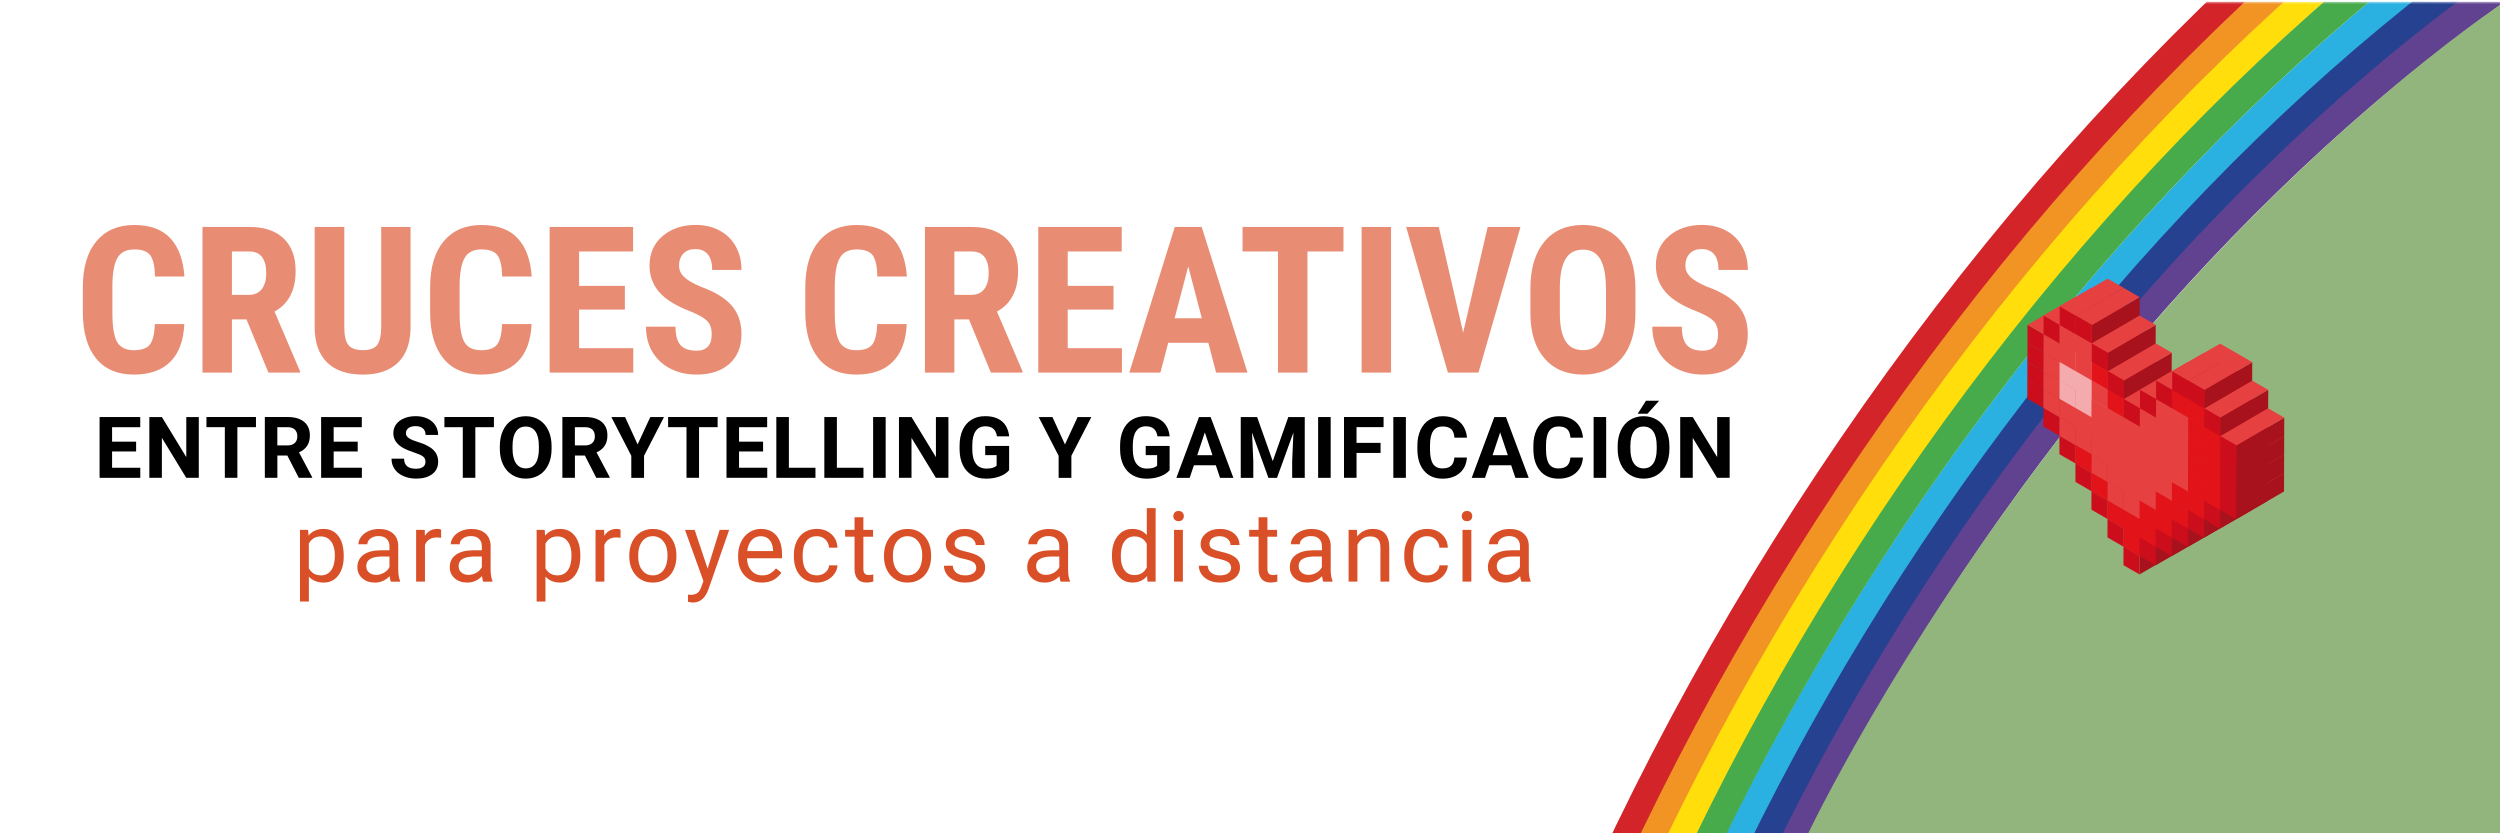 <?xml version="1.0" encoding="utf-8"?>
<!-- Generator: Adobe Illustrator 25.4.1, SVG Export Plug-In . SVG Version: 6.00 Build 0)  -->
<svg version="1.1" id="Capa_1" xmlns="http://www.w3.org/2000/svg" xmlns:xlink="http://www.w3.org/1999/xlink" x="0px" y="0px"
	 viewBox="0 0 600 200" style="enable-background:new 0 0 600 200;" xml:space="preserve">
<style type="text/css">
	.st0{fill:#E88C73;}
	.st1{fill:#D94F27;}
	.st2{filter:url(#Adobe_OpacityMaskFilter);}
	
		.st3{clip-path:url(#SVGID_00000085936043220688967880000013678928997400931473_);fill:url(#SVGID_00000132085265768798146540000016247214427920510374_);}
	
		.st4{clip-path:url(#SVGID_00000085936043220688967880000013678928997400931473_);mask:url(#SVGID_00000111191411368597223130000002639744342507473053_);}
	.st5{fill:#2AB0E1;}
	.st6{enable-background:new    ;}
	.st7{fill:#614290;}
	.st8{fill:#254190;}
	.st9{fill:#FFDE0B;}
	.st10{fill:#D22429;}
	.st11{fill:#47AA4B;}
	.st12{fill:#F29424;}
	.st13{clip-path:url(#SVGID_00000021101195836867554570000017369949680528066446_);}
	.st14{fill:#CB0D1C;}
	.st15{fill:#E21319;}
	.st16{fill:#E64041;}
	.st17{fill:#F4ABAE;}
	.st18{fill:#A7121C;}
</style>
<g>
	<g>
		<path class="st0" d="M44.23,77.78c-0.18,3.99-1.3,7-3.36,9.05c-2.06,2.05-4.98,3.07-8.74,3.07c-3.95,0-6.98-1.3-9.09-3.9
			c-2.1-2.6-3.16-6.31-3.16-11.13V69c0-4.8,1.09-8.5,3.26-11.1c2.18-2.6,5.2-3.9,9.07-3.9c3.81,0,6.7,1.06,8.68,3.19
			c1.98,2.13,3.1,5.19,3.37,9.17H37.2c-0.06-2.46-0.44-4.16-1.14-5.1s-1.97-1.4-3.83-1.4c-1.89,0-3.22,0.66-4.01,1.98
			s-1.2,3.49-1.25,6.52v6.6c0,3.47,0.39,5.86,1.16,7.15c0.78,1.3,2.11,1.94,4,1.94c1.86,0,3.14-0.45,3.84-1.36
			c0.7-0.9,1.1-2.54,1.2-4.91H44.23z"/>
		<path class="st0" d="M59.16,76.65h-3.5v12.77H48.6V54.47h11.26c3.54,0,6.27,0.92,8.2,2.75c1.93,1.83,2.89,4.44,2.89,7.81
			c0,4.64-1.69,7.89-5.07,9.75l6.12,14.31v0.34h-7.58L59.16,76.65z M55.66,70.77h4.01c1.41,0,2.46-0.47,3.17-1.4
			c0.7-0.94,1.06-2.19,1.06-3.76c0-3.5-1.37-5.26-4.11-5.26h-4.13V70.77z"/>
		<path class="st0" d="M98.53,54.47v24.2c-0.03,3.63-1.03,6.41-3,8.34c-1.97,1.93-4.79,2.89-8.47,2.89c-3.75,0-6.61-0.98-8.58-2.93
			s-2.96-4.78-2.96-8.47V54.47h7.11v24.05c0,1.98,0.32,3.4,0.96,4.25c0.64,0.85,1.8,1.27,3.48,1.27c1.68,0,2.83-0.42,3.46-1.26
			c0.62-0.84,0.94-2.22,0.96-4.14V54.47H98.53z"/>
		<path class="st0" d="M127.58,77.78c-0.18,3.99-1.3,7-3.36,9.05c-2.06,2.05-4.98,3.07-8.74,3.07c-3.95,0-6.98-1.3-9.09-3.9
			c-2.1-2.6-3.16-6.31-3.16-11.13V69c0-4.8,1.09-8.5,3.26-11.1c2.18-2.6,5.2-3.9,9.07-3.9c3.81,0,6.7,1.06,8.68,3.19
			c1.98,2.13,3.1,5.19,3.37,9.17h-7.08c-0.06-2.46-0.44-4.16-1.14-5.1s-1.97-1.4-3.83-1.4c-1.89,0-3.22,0.66-4.01,1.98
			s-1.2,3.49-1.25,6.52v6.6c0,3.47,0.39,5.86,1.16,7.15c0.78,1.3,2.11,1.94,4,1.94c1.86,0,3.14-0.45,3.84-1.36
			c0.7-0.9,1.1-2.54,1.2-4.91H127.58z"/>
		<path class="st0" d="M149.97,74.3h-10.99v9.27h13.01v5.86h-20.07V54.47h20.02v5.88h-12.96v8.26h10.99V74.3z"/>
		<path class="st0" d="M170.81,80.25c0-1.42-0.36-2.5-1.09-3.23s-2.05-1.48-3.97-2.27c-3.5-1.33-6.03-2.88-7.56-4.67
			s-2.3-3.89-2.3-6.33c0-2.94,1.04-5.31,3.13-7.09c2.09-1.78,4.74-2.68,7.96-2.68c2.14,0,4.06,0.45,5.74,1.36
			c1.68,0.9,2.97,2.18,3.88,3.83s1.36,3.52,1.36,5.62h-7.03c0-1.63-0.35-2.88-1.04-3.73c-0.7-0.86-1.7-1.28-3.01-1.28
			c-1.23,0-2.19,0.36-2.88,1.09c-0.69,0.73-1.03,1.71-1.03,2.94c0,0.96,0.38,1.83,1.15,2.6c0.77,0.78,2.13,1.58,4.08,2.41
			c3.41,1.23,5.88,2.75,7.43,4.54c1.54,1.79,2.32,4.07,2.32,6.84c0,3.04-0.97,5.42-2.91,7.13c-1.94,1.71-4.57,2.57-7.9,2.57
			c-2.26,0-4.31-0.46-6.17-1.39c-1.86-0.93-3.31-2.26-4.36-3.99c-1.05-1.73-1.57-3.77-1.57-6.12h7.08c0,2.02,0.39,3.48,1.18,4.39
			c0.78,0.91,2.06,1.37,3.84,1.37C169.58,84.17,170.81,82.86,170.81,80.25z"/>
		<path class="st0" d="M217.62,77.78c-0.18,3.99-1.3,7-3.36,9.05c-2.06,2.05-4.98,3.07-8.74,3.07c-3.95,0-6.98-1.3-9.09-3.9
			c-2.1-2.6-3.16-6.31-3.16-11.13V69c0-4.8,1.09-8.5,3.26-11.1c2.18-2.6,5.2-3.9,9.07-3.9c3.81,0,6.7,1.06,8.68,3.19
			c1.98,2.13,3.1,5.19,3.37,9.17h-7.08c-0.06-2.46-0.44-4.16-1.14-5.1s-1.97-1.4-3.83-1.4c-1.89,0-3.22,0.66-4.01,1.98
			s-1.2,3.49-1.25,6.52v6.6c0,3.47,0.39,5.86,1.16,7.15c0.78,1.3,2.11,1.94,4,1.94c1.86,0,3.14-0.45,3.84-1.36
			c0.7-0.9,1.1-2.54,1.2-4.91H217.62z"/>
		<path class="st0" d="M232.55,76.65h-3.5v12.77h-7.06V54.47h11.26c3.54,0,6.27,0.92,8.2,2.75c1.93,1.83,2.89,4.44,2.89,7.81
			c0,4.64-1.69,7.89-5.07,9.75l6.12,14.31v0.34h-7.58L232.55,76.65z M229.05,70.77h4.01c1.41,0,2.46-0.47,3.17-1.4
			c0.7-0.94,1.06-2.19,1.06-3.76c0-3.5-1.37-5.26-4.11-5.26h-4.13V70.77z"/>
		<path class="st0" d="M267.24,74.3h-10.99v9.27h13.01v5.86h-20.07V54.47h20.02v5.88h-12.96v8.26h10.99V74.3z"/>
		<path class="st0" d="M290,82.27h-9.63l-1.87,7.15h-7.47l10.92-34.95h6.46l10.99,34.95h-7.54L290,82.27z M281.91,76.39h6.53
			l-3.26-12.46L281.91,76.39z"/>
		<path class="st0" d="M322.43,60.35h-8.64v29.07h-7.08V60.35h-8.5v-5.88h24.22V60.35z"/>
		<path class="st0" d="M333.85,89.42h-7.06V54.47h7.06V89.42z"/>
		<path class="st0" d="M351.16,79.82l5.88-25.35h7.87l-10.08,34.95h-7.34l-10.01-34.95h7.83L351.16,79.82z"/>
		<path class="st0" d="M392.5,75.09c0,4.69-1.11,8.33-3.33,10.92c-2.22,2.59-5.29,3.89-9.23,3.89c-3.92,0-7-1.28-9.24-3.85
			c-2.24-2.57-3.38-6.17-3.41-10.79v-5.98c0-4.8,1.11-8.55,3.34-11.25c2.22-2.7,5.31-4.04,9.27-4.04c3.89,0,6.95,1.32,9.19,3.97
			c2.24,2.65,3.38,6.37,3.41,11.15V75.09z M385.42,69.24c0-3.15-0.45-5.5-1.34-7.03c-0.9-1.54-2.29-2.3-4.18-2.3
			c-1.87,0-3.26,0.74-4.15,2.22s-1.36,3.73-1.39,6.76v6.22c0,3.06,0.46,5.31,1.37,6.76c0.91,1.45,2.32,2.17,4.23,2.17
			c1.84,0,3.21-0.71,4.1-2.12c0.9-1.42,1.35-3.61,1.37-6.59V69.24z"/>
		<path class="st0" d="M412.33,80.25c0-1.42-0.36-2.5-1.09-3.23s-2.05-1.48-3.97-2.27c-3.5-1.33-6.03-2.88-7.56-4.67
			s-2.3-3.89-2.3-6.33c0-2.94,1.04-5.31,3.13-7.09c2.09-1.78,4.74-2.68,7.96-2.68c2.14,0,4.06,0.45,5.74,1.36
			c1.68,0.9,2.97,2.18,3.88,3.83s1.36,3.52,1.36,5.62h-7.03c0-1.63-0.35-2.88-1.04-3.73c-0.7-0.86-1.7-1.28-3.01-1.28
			c-1.23,0-2.19,0.36-2.88,1.09c-0.69,0.73-1.03,1.71-1.03,2.94c0,0.96,0.38,1.83,1.15,2.6c0.77,0.78,2.13,1.58,4.08,2.41
			c3.41,1.23,5.88,2.75,7.43,4.54c1.54,1.79,2.32,4.07,2.32,6.84c0,3.04-0.97,5.42-2.91,7.13c-1.94,1.71-4.57,2.57-7.9,2.57
			c-2.26,0-4.31-0.46-6.17-1.39c-1.86-0.93-3.31-2.26-4.36-3.99c-1.05-1.73-1.57-3.77-1.57-6.12h7.08c0,2.02,0.39,3.48,1.18,4.39
			c0.78,0.91,2.06,1.37,3.84,1.37C411.09,84.17,412.33,82.86,412.33,80.25z"/>
	</g>
	<g>
		<path d="M32.68,108.35H26.9v3.91h6.77v2.42H23.9v-14.59h9.76v2.44H26.9V106h5.77V108.35z"/>
		<path d="M47.71,114.68h-3.01l-5.85-9.6v9.6h-3.01v-14.59h3.01l5.86,9.62v-9.62h3V114.68z"/>
		<path d="M61.44,102.52h-4.47v12.15h-3.01v-12.15h-4.41v-2.44h11.88V102.52z"/>
		<path d="M68.96,109.33h-2.39v5.34h-3.01v-14.59h5.42c1.72,0,3.05,0.38,3.99,1.15c0.93,0.77,1.4,1.85,1.4,3.26
			c0,1-0.21,1.83-0.65,2.49c-0.43,0.67-1.08,1.19-1.96,1.59l3.16,5.96v0.14H71.7L68.96,109.33z M66.57,106.9h2.42
			c0.75,0,1.34-0.19,1.75-0.58c0.41-0.38,0.62-0.91,0.62-1.59c0-0.69-0.2-1.23-0.59-1.62s-0.99-0.59-1.8-0.59h-2.41V106.9z"/>
		<path d="M85.85,108.35h-5.77v3.91h6.77v2.42h-9.78v-14.59h9.76v2.44h-6.75V106h5.77V108.35z"/>
		<path d="M102.11,110.85c0-0.57-0.2-1-0.6-1.31c-0.4-0.3-1.12-0.62-2.16-0.96c-1.04-0.34-1.87-0.67-2.47-1
			c-1.66-0.9-2.48-2.1-2.48-3.62c0-0.79,0.22-1.49,0.67-2.11c0.44-0.62,1.08-1.1,1.91-1.45c0.83-0.35,1.76-0.52,2.8-0.52
			c1.04,0,1.97,0.19,2.79,0.57c0.81,0.38,1.45,0.91,1.9,1.6c0.45,0.69,0.68,1.47,0.68,2.34h-3.01c0-0.67-0.21-1.19-0.63-1.56
			c-0.42-0.37-1.01-0.56-1.77-0.56c-0.74,0-1.31,0.16-1.71,0.47c-0.41,0.31-0.61,0.72-0.61,1.23c0,0.47,0.24,0.87,0.72,1.19
			c0.48,0.32,1.18,0.62,2.11,0.9c1.71,0.51,2.96,1.15,3.74,1.91c0.78,0.76,1.17,1.71,1.17,2.85c0,1.26-0.48,2.25-1.43,2.97
			c-0.96,0.72-2.24,1.08-3.86,1.08c-1.12,0-2.14-0.21-3.07-0.62c-0.92-0.41-1.62-0.97-2.11-1.69c-0.48-0.71-0.73-1.54-0.73-2.48
			h3.02c0,1.61,0.96,2.42,2.89,2.42c0.71,0,1.27-0.15,1.67-0.44C101.91,111.78,102.11,111.37,102.11,110.85z"/>
		<path d="M118.55,102.52h-4.47v12.15h-3.01v-12.15h-4.41v-2.44h11.88V102.52z"/>
		<path d="M132.38,107.71c0,1.44-0.25,2.7-0.76,3.78s-1.23,1.92-2.18,2.5c-0.95,0.59-2.03,0.88-3.25,0.88
			c-1.21,0-2.29-0.29-3.24-0.87s-1.68-1.41-2.2-2.49c-0.52-1.08-0.79-2.32-0.79-3.72v-0.72c0-1.44,0.26-2.7,0.78-3.79
			c0.52-1.09,1.25-1.93,2.19-2.51c0.95-0.58,2.03-0.88,3.24-0.88c1.21,0,2.3,0.29,3.24,0.88c0.94,0.58,1.68,1.42,2.19,2.51
			c0.52,1.09,0.78,2.35,0.78,3.78V107.71z M129.33,107.05c0-1.53-0.27-2.69-0.82-3.49c-0.55-0.79-1.33-1.19-2.34-1.19
			c-1.01,0-1.79,0.39-2.33,1.18c-0.55,0.79-0.83,1.94-0.83,3.45v0.71c0,1.49,0.27,2.65,0.82,3.47c0.55,0.82,1.34,1.23,2.36,1.23
			c1.01,0,1.78-0.4,2.32-1.19c0.54-0.79,0.82-1.95,0.82-3.46V107.05z"/>
		<path d="M140.37,109.33h-2.39v5.34h-3.01v-14.59h5.42c1.72,0,3.05,0.38,3.99,1.15c0.93,0.77,1.4,1.85,1.4,3.26
			c0,1-0.21,1.83-0.65,2.49c-0.43,0.67-1.08,1.19-1.96,1.59l3.16,5.96v0.14h-3.23L140.37,109.33z M137.98,106.9h2.42
			c0.75,0,1.34-0.19,1.75-0.58c0.41-0.38,0.62-0.91,0.62-1.59c0-0.69-0.2-1.23-0.59-1.62s-0.99-0.59-1.8-0.59h-2.41V106.9z"/>
		<path d="M153.03,106.66l3.04-6.57h3.29l-4.79,9.3v5.29h-3.06v-5.29l-4.79-9.3h3.3L153.03,106.66z"/>
		<path d="M172.24,102.52h-4.47v12.15h-3.01v-12.15h-4.41v-2.44h11.88V102.52z"/>
		<path d="M183.14,108.35h-5.77v3.91h6.77v2.42h-9.78v-14.59h9.76v2.44h-6.75V106h5.77V108.35z"/>
		<path d="M189.33,112.26h6.38v2.42h-9.39v-14.59h3.01V112.26z"/>
		<path d="M200.85,112.26h6.38v2.42h-9.39v-14.59h3.01V112.26z"/>
		<path d="M212.56,114.68h-3.01v-14.59h3.01V114.68z"/>
		<path d="M227.62,114.68h-3.01l-5.85-9.6v9.6h-3.01v-14.59h3.01l5.86,9.62v-9.62h3V114.68z"/>
		<path d="M242.2,112.83c-0.54,0.65-1.31,1.15-2.29,1.51c-0.99,0.36-2.08,0.54-3.29,0.54c-1.26,0-2.37-0.28-3.32-0.83
			c-0.95-0.55-1.69-1.35-2.2-2.4c-0.52-1.05-0.78-2.28-0.8-3.7v-0.99c0-1.46,0.25-2.72,0.74-3.78c0.49-1.07,1.2-1.88,2.12-2.45
			c0.92-0.56,2.01-0.85,3.25-0.85c1.73,0,3.08,0.41,4.06,1.24c0.98,0.83,1.55,2.03,1.73,3.6h-2.93c-0.13-0.83-0.43-1.45-0.89-1.83
			c-0.46-0.39-1.09-0.58-1.89-0.58c-1.02,0-1.8,0.38-2.33,1.15c-0.54,0.77-0.81,1.91-0.81,3.43v0.93c0,1.53,0.29,2.69,0.87,3.47
			s1.43,1.17,2.56,1.17c1.13,0,1.93-0.24,2.41-0.72v-2.51h-2.74v-2.21h5.74V112.83z"/>
		<path d="M255.59,106.66l3.04-6.57h3.29l-4.79,9.3v5.29h-3.06v-5.29l-4.79-9.3h3.3L255.59,106.66z"/>
		<path d="M280.72,112.83c-0.54,0.65-1.31,1.15-2.29,1.51c-0.99,0.36-2.08,0.54-3.29,0.54c-1.26,0-2.37-0.28-3.32-0.83
			c-0.95-0.55-1.69-1.35-2.2-2.4c-0.52-1.05-0.78-2.28-0.8-3.7v-0.99c0-1.46,0.25-2.72,0.74-3.78c0.49-1.07,1.2-1.88,2.12-2.45
			c0.92-0.56,2.01-0.85,3.25-0.85c1.73,0,3.08,0.41,4.06,1.24c0.98,0.83,1.55,2.03,1.73,3.6h-2.93c-0.13-0.83-0.43-1.45-0.89-1.83
			c-0.46-0.39-1.09-0.58-1.89-0.58c-1.02,0-1.8,0.38-2.33,1.15c-0.54,0.77-0.81,1.91-0.81,3.43v0.93c0,1.53,0.29,2.69,0.87,3.47
			s1.43,1.17,2.56,1.17c1.13,0,1.93-0.24,2.41-0.72v-2.51h-2.74v-2.21h5.74V112.83z"/>
		<path d="M291.8,111.67h-5.27l-1,3.01h-3.2l5.43-14.59h2.79l5.46,14.59h-3.2L291.8,111.67z M287.34,109.24h3.65l-1.83-5.46
			L287.34,109.24z"/>
		<path d="M301.71,100.09l3.75,10.58l3.73-10.58h3.95v14.59h-3.02v-3.99l0.3-6.88l-3.94,10.87h-2.06l-3.93-10.86l0.3,6.87v3.99
			h-3.01v-14.59H301.71z"/>
		<path d="M319.36,114.68h-3.01v-14.59h3.01V114.68z"/>
		<path d="M331.34,108.71h-5.77v5.96h-3.01v-14.59h9.5v2.44h-6.49v3.77h5.77V108.71z"/>
		<path d="M337.41,114.68h-3.01v-14.59h3.01V114.68z"/>
		<path d="M352.06,109.82c-0.11,1.57-0.69,2.81-1.74,3.71c-1.05,0.9-2.42,1.35-4.13,1.35c-1.87,0-3.34-0.63-4.41-1.89
			c-1.07-1.26-1.61-2.99-1.61-5.18v-0.89c0-1.4,0.25-2.64,0.74-3.71c0.49-1.07,1.2-1.89,2.12-2.46c0.92-0.57,1.99-0.86,3.2-0.86
			c1.68,0,3.04,0.45,4.07,1.35c1.03,0.9,1.62,2.17,1.78,3.8h-3.01c-0.07-0.94-0.33-1.62-0.79-2.05c-0.45-0.42-1.14-0.64-2.06-0.64
			c-1,0-1.75,0.36-2.25,1.08c-0.5,0.72-0.75,1.83-0.77,3.34v1.1c0,1.58,0.24,2.73,0.72,3.46c0.48,0.73,1.23,1.09,2.26,1.09
			c0.93,0,1.62-0.21,2.08-0.64c0.46-0.42,0.72-1.08,0.79-1.97H352.06z"/>
		<path d="M362.68,111.67h-5.27l-1,3.01h-3.2l5.43-14.59h2.79l5.46,14.59h-3.2L362.68,111.67z M358.22,109.24h3.65l-1.83-5.46
			L358.22,109.24z"/>
		<path d="M379.9,109.82c-0.11,1.57-0.69,2.81-1.74,3.71c-1.05,0.9-2.42,1.35-4.13,1.35c-1.87,0-3.34-0.63-4.41-1.89
			c-1.07-1.26-1.61-2.99-1.61-5.18v-0.89c0-1.4,0.25-2.64,0.74-3.71c0.49-1.07,1.2-1.89,2.12-2.46c0.92-0.57,1.99-0.86,3.2-0.86
			c1.68,0,3.04,0.45,4.07,1.35c1.03,0.9,1.62,2.17,1.78,3.8h-3.01c-0.07-0.94-0.33-1.62-0.79-2.05c-0.45-0.42-1.14-0.64-2.06-0.64
			c-1,0-1.75,0.36-2.25,1.08c-0.5,0.72-0.75,1.83-0.77,3.34v1.1c0,1.58,0.24,2.73,0.72,3.46c0.48,0.73,1.23,1.09,2.26,1.09
			c0.93,0,1.62-0.21,2.08-0.64c0.46-0.42,0.72-1.08,0.79-1.97H379.9z"/>
		<path d="M385.48,114.68h-3.01v-14.59h3.01V114.68z"/>
		<path d="M400.66,107.71c0,1.44-0.25,2.7-0.76,3.78s-1.23,1.92-2.18,2.5c-0.95,0.59-2.03,0.88-3.25,0.88
			c-1.21,0-2.29-0.29-3.24-0.87s-1.68-1.41-2.2-2.49c-0.52-1.08-0.79-2.32-0.79-3.72v-0.72c0-1.44,0.26-2.7,0.78-3.79
			c0.52-1.09,1.25-1.93,2.19-2.51c0.95-0.58,2.03-0.88,3.24-0.88c1.21,0,2.3,0.29,3.24,0.88c0.94,0.58,1.68,1.42,2.19,2.51
			c0.52,1.09,0.78,2.35,0.78,3.78V107.71z M397.61,107.05c0-1.53-0.27-2.69-0.82-3.49s-1.33-1.19-2.34-1.19
			c-1.01,0-1.79,0.39-2.33,1.18c-0.55,0.79-0.83,1.94-0.83,3.45v0.71c0,1.49,0.27,2.65,0.82,3.47c0.55,0.82,1.34,1.23,2.36,1.23
			c1.01,0,1.78-0.4,2.32-1.19c0.54-0.79,0.82-1.95,0.82-3.46V107.05z M395.03,96.18h3.16l-2.78,3.11h-2.36L395.03,96.18z"/>
		<path d="M415.12,114.68h-3.01l-5.85-9.6v9.6h-3.01v-14.59h3.01l5.86,9.62v-9.62h3V114.68z"/>
	</g>
	<g>
		<path class="st1" d="M82.5,133.52c0,1.89-0.43,3.41-1.3,4.57c-0.87,1.16-2.04,1.73-3.51,1.73c-1.51,0-2.69-0.48-3.56-1.43v5.98H72
			v-17.2h1.94l0.1,1.38c0.87-1.07,2.07-1.61,3.61-1.61c1.49,0,2.67,0.56,3.54,1.69c0.87,1.12,1.3,2.69,1.3,4.7V133.52z
			 M80.37,133.28c0-1.4-0.3-2.51-0.9-3.32c-0.6-0.81-1.42-1.22-2.46-1.22c-1.29,0-2.25,0.57-2.89,1.71v5.94
			c0.63,1.13,1.61,1.7,2.92,1.7c1.02,0,1.83-0.4,2.43-1.21S80.37,134.87,80.37,133.28z"/>
		<path class="st1" d="M93.8,139.59c-0.12-0.25-0.22-0.68-0.3-1.31c-0.99,1.03-2.17,1.54-3.54,1.54c-1.22,0-2.23-0.35-3.01-1.04
			c-0.78-0.69-1.18-1.57-1.18-2.63c0-1.29,0.49-2.3,1.48-3.01s2.37-1.07,4.15-1.07h2.07v-0.98c0-0.74-0.22-1.33-0.67-1.77
			c-0.44-0.44-1.1-0.66-1.96-0.66c-0.76,0-1.39,0.19-1.91,0.57s-0.77,0.85-0.77,1.39h-2.14c0-0.62,0.22-1.22,0.66-1.8
			s1.04-1.04,1.79-1.37s1.58-0.5,2.49-0.5c1.43,0,2.55,0.36,3.36,1.07c0.81,0.72,1.23,1.7,1.26,2.96v5.72
			c0,1.14,0.15,2.05,0.44,2.72v0.18H93.8z M90.28,137.97c0.67,0,1.3-0.17,1.89-0.52c0.6-0.34,1.03-0.79,1.3-1.34v-2.55H91.8
			c-2.6,0-3.9,0.76-3.9,2.28c0,0.67,0.22,1.19,0.67,1.56C89.01,137.78,89.58,137.97,90.28,137.97z"/>
		<path class="st1" d="M105.87,129.07c-0.32-0.05-0.67-0.08-1.04-0.08c-1.39,0-2.34,0.59-2.84,1.78v8.82h-2.12v-12.42h2.07
			l0.03,1.43c0.7-1.11,1.68-1.66,2.96-1.66c0.41,0,0.73,0.05,0.94,0.16V129.07z"/>
		<path class="st1" d="M115.97,139.59c-0.12-0.25-0.22-0.68-0.3-1.31c-0.99,1.03-2.17,1.54-3.54,1.54c-1.22,0-2.23-0.35-3.01-1.04
			c-0.78-0.69-1.18-1.57-1.18-2.63c0-1.29,0.49-2.3,1.48-3.01s2.37-1.07,4.15-1.07h2.07v-0.98c0-0.74-0.22-1.33-0.67-1.77
			c-0.44-0.44-1.1-0.66-1.96-0.66c-0.76,0-1.39,0.19-1.91,0.57s-0.77,0.85-0.77,1.39h-2.14c0-0.62,0.22-1.22,0.66-1.8
			s1.04-1.04,1.79-1.37s1.58-0.5,2.49-0.5c1.43,0,2.55,0.36,3.36,1.07c0.81,0.72,1.23,1.7,1.26,2.96v5.72
			c0,1.14,0.15,2.05,0.44,2.72v0.18H115.97z M112.45,137.97c0.67,0,1.3-0.17,1.89-0.52c0.6-0.34,1.03-0.79,1.3-1.34v-2.55h-1.67
			c-2.6,0-3.9,0.76-3.9,2.28c0,0.67,0.22,1.19,0.67,1.56C111.18,137.78,111.75,137.97,112.45,137.97z"/>
		<path class="st1" d="M139.28,133.52c0,1.89-0.43,3.41-1.3,4.57c-0.87,1.16-2.04,1.73-3.51,1.73c-1.51,0-2.69-0.48-3.56-1.43v5.98
			h-2.12v-17.2h1.94l0.1,1.38c0.87-1.07,2.07-1.61,3.61-1.61c1.49,0,2.67,0.56,3.54,1.69c0.87,1.12,1.3,2.69,1.3,4.7V133.52z
			 M137.16,133.28c0-1.4-0.3-2.51-0.9-3.32c-0.6-0.81-1.42-1.22-2.46-1.22c-1.29,0-2.25,0.57-2.89,1.71v5.94
			c0.63,1.13,1.61,1.7,2.92,1.7c1.02,0,1.83-0.4,2.43-1.21S137.16,134.87,137.16,133.28z"/>
		<path class="st1" d="M148.93,129.07c-0.32-0.05-0.67-0.08-1.04-0.08c-1.39,0-2.34,0.59-2.84,1.78v8.82h-2.12v-12.42h2.07
			l0.03,1.43c0.7-1.11,1.68-1.66,2.96-1.66c0.41,0,0.73,0.05,0.94,0.16V129.07z"/>
		<path class="st1" d="M151.03,133.27c0-1.22,0.24-2.31,0.72-3.28c0.48-0.97,1.14-1.72,2-2.25s1.83-0.79,2.92-0.79
			c1.69,0,3.06,0.58,4.1,1.76s1.57,2.73,1.57,4.67v0.15c0,1.21-0.23,2.29-0.7,3.25c-0.46,0.96-1.12,1.71-1.99,2.24
			c-0.86,0.54-1.85,0.8-2.97,0.8c-1.68,0-3.05-0.58-4.09-1.76c-1.04-1.17-1.57-2.72-1.57-4.65V133.27z M153.16,133.52
			c0,1.38,0.32,2.48,0.96,3.32c0.64,0.83,1.49,1.25,2.57,1.25c1.08,0,1.94-0.42,2.57-1.27s0.95-2.03,0.95-3.55
			c0-1.36-0.32-2.47-0.97-3.31c-0.65-0.85-1.51-1.27-2.58-1.27c-1.05,0-1.89,0.42-2.54,1.25S153.16,131.96,153.16,133.52z"/>
		<path class="st1" d="M169.83,136.48l2.89-9.31H175L170,141.51c-0.77,2.07-2,3.1-3.69,3.1l-0.4-0.03l-0.79-0.15v-1.72l0.57,0.05
			c0.72,0,1.28-0.15,1.68-0.44c0.4-0.29,0.73-0.82,0.99-1.6l0.47-1.26l-4.43-12.28h2.32L169.83,136.48z"/>
		<path class="st1" d="M182.84,139.82c-1.68,0-3.05-0.55-4.11-1.66c-1.06-1.11-1.58-2.58-1.58-4.44v-0.39c0-1.23,0.24-2.33,0.71-3.3
			s1.13-1.73,1.97-2.27c0.85-0.55,1.76-0.82,2.75-0.82c1.62,0,2.87,0.53,3.77,1.6c0.9,1.06,1.34,2.59,1.34,4.57v0.88h-8.42
			c0.03,1.22,0.39,2.21,1.07,2.97c0.69,0.75,1.56,1.13,2.61,1.13c0.75,0,1.38-0.15,1.91-0.46c0.52-0.31,0.98-0.71,1.37-1.22
			l1.3,1.01C186.48,139.02,184.92,139.82,182.84,139.82z M182.57,128.69c-0.86,0-1.58,0.31-2.16,0.94c-0.58,0.62-0.94,1.5-1.08,2.62
			h6.22v-0.16c-0.06-1.08-0.35-1.92-0.87-2.51C184.17,128.98,183.46,128.69,182.57,128.69z"/>
		<path class="st1" d="M196.06,138.09c0.76,0,1.42-0.23,1.99-0.69c0.57-0.46,0.88-1.03,0.94-1.72H201
			c-0.04,0.71-0.28,1.39-0.73,2.03c-0.45,0.64-1.05,1.16-1.81,1.54s-1.55,0.57-2.39,0.57c-1.69,0-3.04-0.56-4.04-1.69
			s-1.5-2.67-1.5-4.63v-0.36c0-1.21,0.22-2.29,0.67-3.23c0.44-0.94,1.08-1.67,1.91-2.19c0.83-0.52,1.81-0.78,2.94-0.78
			c1.39,0,2.55,0.42,3.47,1.25c0.92,0.83,1.41,1.92,1.47,3.25h-2.01c-0.06-0.8-0.37-1.46-0.91-1.98c-0.55-0.52-1.22-0.77-2.03-0.77
			c-1.08,0-1.92,0.39-2.51,1.17c-0.59,0.78-0.89,1.9-0.89,3.37v0.4c0,1.43,0.29,2.53,0.88,3.31
			C194.13,137.7,194.97,138.09,196.06,138.09z"/>
		<path class="st1" d="M207.21,124.16v3.01h2.32v1.64h-2.32v7.71c0,0.5,0.1,0.87,0.31,1.12s0.56,0.37,1.06,0.37
			c0.24,0,0.58-0.05,1.01-0.14v1.71c-0.56,0.15-1.1,0.23-1.63,0.23c-0.95,0-1.67-0.29-2.15-0.86c-0.48-0.57-0.72-1.39-0.72-2.45
			v-7.7h-2.26v-1.64h2.26v-3.01H207.21z"/>
		<path class="st1" d="M212.16,133.27c0-1.22,0.24-2.31,0.72-3.28c0.48-0.97,1.14-1.72,2-2.25s1.83-0.79,2.92-0.79
			c1.69,0,3.06,0.58,4.1,1.76s1.57,2.73,1.57,4.67v0.15c0,1.21-0.23,2.29-0.7,3.25c-0.46,0.96-1.12,1.71-1.99,2.24
			c-0.86,0.54-1.85,0.8-2.97,0.8c-1.68,0-3.05-0.58-4.09-1.76c-1.04-1.17-1.57-2.72-1.57-4.65V133.27z M214.29,133.52
			c0,1.38,0.32,2.48,0.96,3.32c0.64,0.83,1.49,1.25,2.57,1.25c1.08,0,1.94-0.42,2.57-1.27s0.95-2.03,0.95-3.55
			c0-1.36-0.32-2.47-0.97-3.31c-0.65-0.85-1.51-1.27-2.58-1.27c-1.05,0-1.89,0.42-2.54,1.25S214.29,131.96,214.29,133.52z"/>
		<path class="st1" d="M234.3,136.3c0-0.57-0.22-1.02-0.65-1.34c-0.43-0.32-1.19-0.59-2.26-0.82s-1.93-0.5-2.56-0.83
			c-0.63-0.32-1.1-0.7-1.4-1.15c-0.3-0.44-0.45-0.97-0.45-1.58c0-1.02,0.43-1.88,1.29-2.58c0.86-0.7,1.96-1.06,3.3-1.06
			c1.41,0,2.55,0.36,3.43,1.09c0.88,0.73,1.31,1.66,1.31,2.79h-2.14c0-0.58-0.25-1.08-0.74-1.5c-0.49-0.42-1.12-0.63-1.87-0.63
			c-0.77,0-1.38,0.17-1.81,0.5s-0.65,0.78-0.65,1.32c0,0.51,0.2,0.9,0.61,1.16c0.41,0.26,1.14,0.51,2.2,0.75
			c1.06,0.24,1.92,0.52,2.58,0.85s1.15,0.73,1.46,1.19s0.48,1.03,0.48,1.69c0,1.11-0.44,2-1.33,2.67c-0.89,0.67-2.04,1-3.46,1
			c-1,0-1.88-0.18-2.64-0.53c-0.77-0.35-1.36-0.84-1.8-1.47c-0.43-0.63-0.65-1.31-0.65-2.05h2.12c0.04,0.71,0.32,1.28,0.86,1.69
			c0.53,0.42,1.23,0.63,2.11,0.63c0.8,0,1.45-0.16,1.93-0.49C234.06,137.27,234.3,136.84,234.3,136.3z"/>
		<path class="st1" d="M254.56,139.59c-0.12-0.25-0.22-0.68-0.3-1.31c-0.99,1.03-2.17,1.54-3.54,1.54c-1.22,0-2.23-0.35-3.01-1.04
			c-0.78-0.69-1.18-1.57-1.18-2.63c0-1.29,0.49-2.3,1.48-3.01s2.37-1.07,4.15-1.07h2.07v-0.98c0-0.74-0.22-1.33-0.67-1.77
			c-0.44-0.44-1.1-0.66-1.96-0.66c-0.76,0-1.39,0.19-1.91,0.57s-0.77,0.85-0.77,1.39h-2.14c0-0.62,0.22-1.22,0.66-1.8
			s1.04-1.04,1.79-1.37s1.58-0.5,2.49-0.5c1.43,0,2.55,0.36,3.36,1.07c0.81,0.72,1.23,1.7,1.26,2.96v5.72
			c0,1.14,0.15,2.05,0.44,2.72v0.18H254.56z M251.04,137.97c0.67,0,1.3-0.17,1.89-0.52c0.6-0.34,1.03-0.79,1.3-1.34v-2.55h-1.67
			c-2.6,0-3.9,0.76-3.9,2.28c0,0.67,0.22,1.19,0.67,1.56C249.77,137.78,250.34,137.97,251.04,137.97z"/>
		<path class="st1" d="M266.87,133.28c0-1.91,0.45-3.44,1.35-4.6c0.9-1.16,2.09-1.74,3.55-1.74c1.45,0,2.61,0.5,3.46,1.49v-6.48
			h2.12v17.63h-1.95l-0.1-1.33c-0.85,1.04-2.03,1.56-3.55,1.56c-1.44,0-2.61-0.59-3.52-1.77s-1.36-2.72-1.36-4.62V133.28z
			 M268.99,133.52c0,1.41,0.29,2.51,0.87,3.31c0.58,0.8,1.39,1.19,2.41,1.19c1.35,0,2.33-0.6,2.95-1.81v-5.71
			c-0.63-1.17-1.61-1.76-2.93-1.76c-1.04,0-1.85,0.4-2.43,1.21C269.28,130.75,268.99,131.94,268.99,133.52z"/>
		<path class="st1" d="M281.6,123.87c0-0.34,0.1-0.64,0.32-0.87c0.21-0.24,0.52-0.36,0.94-0.36s0.73,0.12,0.94,0.36
			s0.32,0.53,0.32,0.87c0,0.34-0.11,0.63-0.32,0.86c-0.21,0.23-0.53,0.34-0.94,0.34s-0.73-0.11-0.94-0.34
			C281.7,124.51,281.6,124.22,281.6,123.87z M283.89,139.59h-2.12v-12.42h2.12V139.59z"/>
		<path class="st1" d="M295.47,136.3c0-0.57-0.22-1.02-0.65-1.34c-0.43-0.32-1.19-0.59-2.26-0.82s-1.93-0.5-2.56-0.83
			c-0.63-0.32-1.1-0.7-1.4-1.15c-0.3-0.44-0.45-0.97-0.45-1.58c0-1.02,0.43-1.88,1.29-2.58c0.86-0.7,1.96-1.06,3.3-1.06
			c1.41,0,2.55,0.36,3.43,1.09c0.88,0.73,1.31,1.66,1.31,2.79h-2.14c0-0.58-0.25-1.08-0.74-1.5c-0.49-0.42-1.12-0.63-1.87-0.63
			c-0.77,0-1.38,0.17-1.81,0.5s-0.65,0.78-0.65,1.32c0,0.51,0.2,0.9,0.61,1.16c0.41,0.26,1.14,0.51,2.2,0.75
			c1.06,0.24,1.92,0.52,2.58,0.85s1.15,0.73,1.46,1.19s0.48,1.03,0.48,1.69c0,1.11-0.44,2-1.33,2.67c-0.89,0.67-2.04,1-3.46,1
			c-1,0-1.88-0.18-2.64-0.53c-0.77-0.35-1.36-0.84-1.8-1.47c-0.43-0.63-0.65-1.31-0.65-2.05h2.12c0.04,0.71,0.32,1.28,0.86,1.69
			c0.53,0.42,1.23,0.63,2.11,0.63c0.8,0,1.45-0.16,1.93-0.49C295.22,137.27,295.47,136.84,295.47,136.3z"/>
		<path class="st1" d="M304.18,124.16v3.01h2.32v1.64h-2.32v7.71c0,0.5,0.1,0.87,0.31,1.12s0.56,0.37,1.06,0.37
			c0.24,0,0.58-0.05,1.01-0.14v1.71c-0.56,0.15-1.1,0.23-1.63,0.23c-0.95,0-1.67-0.29-2.15-0.86c-0.48-0.57-0.72-1.39-0.72-2.45
			v-7.7h-2.26v-1.64h2.26v-3.01H304.18z"/>
		<path class="st1" d="M317.59,139.59c-0.12-0.25-0.22-0.68-0.3-1.31c-0.99,1.03-2.17,1.54-3.54,1.54c-1.22,0-2.23-0.35-3.01-1.04
			c-0.78-0.69-1.18-1.57-1.18-2.63c0-1.29,0.49-2.3,1.48-3.01s2.37-1.07,4.15-1.07h2.07v-0.98c0-0.74-0.22-1.33-0.67-1.77
			c-0.44-0.44-1.1-0.66-1.96-0.66c-0.76,0-1.39,0.19-1.91,0.57s-0.77,0.85-0.77,1.39h-2.14c0-0.62,0.22-1.22,0.66-1.8
			s1.04-1.04,1.79-1.37s1.58-0.5,2.49-0.5c1.43,0,2.55,0.36,3.36,1.07c0.81,0.72,1.23,1.7,1.26,2.96v5.72
			c0,1.14,0.15,2.05,0.44,2.72v0.18H317.59z M314.06,137.97c0.67,0,1.3-0.17,1.89-0.52c0.6-0.34,1.03-0.79,1.3-1.34v-2.55h-1.67
			c-2.6,0-3.9,0.76-3.9,2.28c0,0.67,0.22,1.19,0.67,1.56C312.8,137.78,313.37,137.97,314.06,137.97z"/>
		<path class="st1" d="M325.66,127.17l0.07,1.56c0.95-1.19,2.19-1.79,3.72-1.79c2.62,0,3.95,1.48,3.97,4.44v8.21h-2.12v-8.22
			c-0.01-0.9-0.21-1.56-0.61-1.99c-0.4-0.43-1.03-0.64-1.88-0.64c-0.69,0-1.29,0.18-1.81,0.55c-0.52,0.37-0.93,0.85-1.22,1.45v8.85
			h-2.12v-12.42H325.66z"/>
		<path class="st1" d="M342.55,138.09c0.76,0,1.42-0.23,1.99-0.69c0.57-0.46,0.88-1.03,0.94-1.72h2.01
			c-0.04,0.71-0.28,1.39-0.73,2.03c-0.45,0.64-1.05,1.16-1.81,1.54s-1.55,0.57-2.39,0.57c-1.69,0-3.04-0.56-4.04-1.69
			s-1.5-2.67-1.5-4.63v-0.36c0-1.21,0.22-2.29,0.67-3.23c0.44-0.94,1.08-1.67,1.91-2.19c0.83-0.52,1.81-0.78,2.94-0.78
			c1.39,0,2.55,0.42,3.47,1.25c0.92,0.83,1.41,1.92,1.47,3.25h-2.01c-0.06-0.8-0.37-1.46-0.91-1.98c-0.55-0.52-1.22-0.77-2.03-0.77
			c-1.08,0-1.92,0.39-2.51,1.17c-0.59,0.78-0.89,1.9-0.89,3.37v0.4c0,1.43,0.29,2.53,0.88,3.31
			C340.61,137.7,341.45,138.09,342.55,138.09z"/>
		<path class="st1" d="M350.82,123.87c0-0.34,0.1-0.64,0.32-0.87c0.21-0.24,0.52-0.36,0.94-0.36s0.73,0.12,0.94,0.36
			s0.32,0.53,0.32,0.87c0,0.34-0.11,0.63-0.32,0.86c-0.21,0.23-0.53,0.34-0.94,0.34s-0.73-0.11-0.94-0.34
			C350.93,124.51,350.82,124.22,350.82,123.87z M353.12,139.59h-2.12v-12.42h2.12V139.59z"/>
		<path class="st1" d="M365.13,139.59c-0.12-0.25-0.22-0.68-0.3-1.31c-0.99,1.03-2.17,1.54-3.54,1.54c-1.22,0-2.23-0.35-3.01-1.04
			c-0.78-0.69-1.18-1.57-1.18-2.63c0-1.29,0.49-2.3,1.48-3.01s2.37-1.07,4.15-1.07h2.07v-0.98c0-0.74-0.22-1.33-0.67-1.77
			c-0.44-0.44-1.1-0.66-1.96-0.66c-0.76,0-1.39,0.19-1.91,0.57s-0.77,0.85-0.77,1.39h-2.14c0-0.62,0.22-1.22,0.66-1.8
			s1.04-1.04,1.79-1.37s1.58-0.5,2.49-0.5c1.43,0,2.55,0.36,3.36,1.07c0.81,0.72,1.23,1.7,1.26,2.96v5.72
			c0,1.14,0.15,2.05,0.44,2.72v0.18H365.13z M361.6,137.97c0.67,0,1.3-0.17,1.89-0.52c0.6-0.34,1.03-0.79,1.3-1.34v-2.55h-1.67
			c-2.6,0-3.9,0.76-3.9,2.28c0,0.67,0.22,1.19,0.67,1.56C360.34,137.78,360.91,137.97,361.6,137.97z"/>
	</g>
</g>
<g>
	<defs>
		<polygon id="SVGID_1_" points="601.47,200.71 253.16,200.71 252.15,0.43 600.47,0.43 		"/>
	</defs>
	<clipPath id="SVGID_00000140726825896883402970000001522370634637679758_">
		<use xlink:href="#SVGID_1_"  style="overflow:visible;"/>
	</clipPath>
	<defs>
		<filter id="Adobe_OpacityMaskFilter" filterUnits="userSpaceOnUse" x="330.28" y="-119.52" width="603.77" height="520.88">
			<feColorMatrix  type="matrix" values="1 0 0 0 0  0 1 0 0 0  0 0 1 0 0  0 0 0 1 0"/>
		</filter>
	</defs>
	
		<mask maskUnits="userSpaceOnUse" x="330.28" y="-119.52" width="603.77" height="520.88" id="SVGID_00000101081964846143390780000016437953411467731588_">
		<g id="XMLID_00000178905843639639817630000006436528411524043698_" class="st2">
			
				<linearGradient id="SVGID_00000133507622488295331940000010625808520484307359_" gradientUnits="userSpaceOnUse" x1="445.791" y1="0.839" x2="445.791" y2="309.722" gradientTransform="matrix(1.022 -0.538 -0.039 0.999 186.167 161.442)">
				<stop  offset="0" style="stop-color:#FFFFFF"/>
				<stop  offset="0.21" style="stop-color:#A09998"/>
				<stop  offset="0.421" style="stop-color:#5B5251"/>
				<stop  offset="0.614" style="stop-color:#2F2828"/>
				<stop  offset="0.78" style="stop-color:#141111"/>
				<stop  offset="0.915" style="stop-color:#040303"/>
				<stop  offset="1" style="stop-color:#000000"/>
			</linearGradient>
			
				<polygon style="clip-path:url(#SVGID_00000140726825896883402970000001522370634637679758_);fill:url(#SVGID_00000133507622488295331940000010625808520484307359_);" points="
				964.84,71.41 292.99,425.19 308.73,20.82 980.58,-332.96 			"/>
		</g>
	</mask>
	
		<g style="clip-path:url(#SVGID_00000140726825896883402970000001522370634637679758_);mask:url(#SVGID_00000101081964846143390780000016437953411467731588_);">
		<g>
			<g>
				<path class="st5" d="M642.7-49.81C788.57-126.62,905.22-60.6,905.48,98.47l-11.79,6.21C892.64-49.43,784.88-114.1,643.13-39.46
					C501.39,35.18,380.1,220.47,368.3,381.34l-8.15,4.29C372.8,219.77,496.83,27.01,642.7-49.81z"/>
			</g>
		</g>
		<g class="st6">
			<g>
				<g>
					<path class="st7" d="M642.64-34.73c137.62-72.47,249.14-9.69,249.72,140.12l-11.3,5.95C880.3-33.85,775.3-94.92,641.79-24.61
						c-133.51,70.3-247.08,246.46-258.53,398.07l-8.12,4.27C387.41,221.17,505.02,37.73,642.64-34.73z"/>
				</g>
			</g>
			<g>
				<g>
					<path class="st8" d="M642.4-41.41c141.75-74.64,253.19-9.57,253.61,144.86l-6.85,3.6C887.94-42.4,779.72-105.48,642.09-33.01
						s-254.68,254.18-266.31,410.4l-8.12,4.27C380.1,220.47,500.65,33.23,642.4-41.41z"/>
				</g>
			</g>
			<g>
				<g>
					<path class="st9" d="M643.33-67.33C797.8-148.67,919.16-77.42,919.08,91.3L911,95.56C911.52-68.84,793.37-138.1,643.03-58.93
						C492.69,20.24,366.94,217.92,354.79,388.45l-11.58,6.1C354.91,219.71,488.87,14.01,643.33-67.33z"/>
				</g>
			</g>
			<g>
				<g>
					<path class="st10" d="M643.94-84.13c162.7-85.68,290.5-10.43,290.11,167.55l-8.12,4.27c0.87-173.69-123.7-246.94-282.29-163.43
						C485.06,7.78,352.96,216.19,340.46,396l-10.18,5.36C342.95,216.91,481.24,1.55,643.94-84.13z"/>
				</g>
			</g>
		</g>
		<g>
			<g>
				<path class="st11" d="M643.03-58.93C793.37-138.1,911.52-68.84,911.6,95.25l-7.44,3.92C903.22-59.55,788.57-126.62,642.7-49.81
					S372.8,219.77,360.83,385.27l-7.52,3.96C364.86,219.02,492.69,20.24,643.03-58.93z"/>
			</g>
		</g>
		<g>
			<g>
				<path class="st12" d="M643.64-75.73c158.59-83.51,283.17-10.26,282.92,163.1l-8.12,4.27C919.16-77.42,797.8-148.67,643.33-67.33
					S357.56,218.32,345.23,393.49l-6.83,3.6C350.25,217.61,485.06,7.78,643.64-75.73z"/>
			</g>
		</g>
	</g>
</g>
<g>
	<defs>
		<path id="SVGID_00000124854718682214110750000011519757073193879717_" d="M600.47,200.71H433.63c0,0,20.42-43.51,61.01-96.2
			C548.33,34.8,601.13,0.43,601.13,0.43h-0.67V200.71z"/>
	</defs>
	<use xlink:href="#SVGID_00000124854718682214110750000011519757073193879717_"  style="overflow:visible;fill:#92B57E;"/>
	<clipPath id="SVGID_00000085214780020017747940000001732265462883675030_">
		<use xlink:href="#SVGID_00000124854718682214110750000011519757073193879717_"  style="overflow:visible;"/>
	</clipPath>
	<g style="clip-path:url(#SVGID_00000085214780020017747940000001732265462883675030_);">
		<path class="st1" d="M884.87-131.87c0,2.52-0.58,4.56-1.73,6.1c-1.16,1.54-2.72,2.31-4.69,2.31c-2.01,0-3.6-0.64-4.75-1.92v7.99
			h-2.83v-22.96h2.59l0.14,1.84c1.15-1.43,2.76-2.15,4.81-2.15c1.99,0,3.57,0.75,4.73,2.25c1.16,1.5,1.74,3.59,1.74,6.27V-131.87z
			 M882.03-132.19c0-1.87-0.4-3.35-1.2-4.43c-0.8-1.08-1.89-1.62-3.28-1.62c-1.72,0-3,0.76-3.86,2.28v7.93
			c0.85,1.51,2.15,2.27,3.89,2.27c1.36,0,2.44-0.54,3.24-1.62C881.63-128.47,882.03-130.07,882.03-132.19z"/>
		<path class="st1" d="M899.97-123.76c-0.16-0.33-0.3-0.91-0.4-1.75c-1.32,1.37-2.89,2.05-4.72,2.05c-1.63,0-2.98-0.46-4.02-1.39
			c-1.05-0.92-1.57-2.1-1.57-3.52c0-1.73,0.66-3.07,1.97-4.02c1.31-0.96,3.16-1.43,5.54-1.43h2.76v-1.3c0-0.99-0.3-1.78-0.89-2.37
			s-1.47-0.88-2.62-0.88c-1.01,0-1.86,0.26-2.54,0.77c-0.69,0.51-1.03,1.13-1.03,1.85h-2.85c0-0.83,0.29-1.63,0.88-2.4
			c0.59-0.77,1.38-1.38,2.39-1.83c1.01-0.45,2.11-0.67,3.32-0.67c1.91,0,3.41,0.48,4.49,1.43c1.08,0.96,1.65,2.27,1.69,3.95v7.63
			c0,1.52,0.19,2.73,0.58,3.63v0.25H899.97z M895.26-125.93c0.89,0,1.73-0.23,2.53-0.69c0.8-0.46,1.37-1.06,1.73-1.79v-3.4h-2.22
			c-3.47,0-5.21,1.02-5.21,3.05c0,0.89,0.3,1.58,0.89,2.08C893.57-126.18,894.33-125.93,895.26-125.93z"/>
		<path class="st1" d="M916.08-137.81c-0.43-0.07-0.89-0.11-1.4-0.11c-1.86,0-3.12,0.79-3.79,2.38v11.77h-2.83v-16.59h2.76
			l0.05,1.92c0.93-1.48,2.25-2.22,3.96-2.22c0.55,0,0.97,0.07,1.26,0.21V-137.81z"/>
		<path class="st1" d="M929.57-123.76c-0.16-0.33-0.3-0.91-0.4-1.75c-1.32,1.37-2.89,2.05-4.72,2.05c-1.63,0-2.98-0.46-4.02-1.39
			c-1.05-0.92-1.57-2.1-1.57-3.52c0-1.73,0.66-3.07,1.97-4.02c1.31-0.96,3.16-1.43,5.54-1.43h2.76v-1.3c0-0.99-0.3-1.78-0.89-2.37
			s-1.47-0.88-2.62-0.88c-1.01,0-1.86,0.26-2.54,0.77c-0.69,0.51-1.03,1.13-1.03,1.85h-2.85c0-0.83,0.29-1.63,0.88-2.4
			c0.59-0.77,1.38-1.38,2.39-1.83c1.01-0.45,2.11-0.67,3.32-0.67c1.91,0,3.41,0.48,4.49,1.43c1.08,0.96,1.65,2.27,1.69,3.95v7.63
			c0,1.52,0.19,2.73,0.58,3.63v0.25H929.57z M924.86-125.93c0.89,0,1.73-0.23,2.53-0.69c0.8-0.46,1.37-1.06,1.73-1.79v-3.4h-2.22
			c-3.47,0-5.21,1.02-5.21,3.05c0,0.89,0.3,1.58,0.89,2.08C923.17-126.18,923.93-125.93,924.86-125.93z"/>
		<path class="st1" d="M960.69-131.87c0,2.52-0.58,4.56-1.73,6.1c-1.16,1.54-2.72,2.31-4.69,2.31c-2.01,0-3.6-0.64-4.75-1.92v7.99
			h-2.83v-22.96h2.59l0.14,1.84c1.15-1.43,2.76-2.15,4.81-2.15c1.99,0,3.57,0.75,4.73,2.25c1.16,1.5,1.74,3.59,1.74,6.27V-131.87z
			 M957.86-132.19c0-1.87-0.4-3.35-1.2-4.43c-0.8-1.08-1.89-1.62-3.28-1.62c-1.72,0-3,0.76-3.86,2.28v7.93
			c0.85,1.51,2.15,2.27,3.89,2.27c1.36,0,2.44-0.54,3.24-1.62C957.46-128.47,957.86-130.07,957.86-132.19z"/>
		<path class="st1" d="M973.57-137.81c-0.43-0.07-0.89-0.11-1.4-0.11c-1.86,0-3.12,0.79-3.79,2.38v11.77h-2.83v-16.59h2.76
			l0.05,1.92c0.93-1.48,2.25-2.22,3.96-2.22c0.55,0,0.97,0.07,1.26,0.21V-137.81z"/>
		<path class="st1" d="M976.37-132.21c0-1.62,0.32-3.09,0.96-4.38s1.53-2.3,2.67-3c1.14-0.71,2.44-1.06,3.9-1.06
			c2.26,0,4.09,0.78,5.48,2.35s2.09,3.64,2.09,6.24v0.2c0,1.62-0.31,3.06-0.93,4.35c-0.62,1.28-1.5,2.28-2.65,3
			c-1.15,0.72-2.47,1.07-3.96,1.07c-2.25,0-4.07-0.78-5.46-2.35s-2.09-3.63-2.09-6.21V-132.21z M979.22-131.87
			c0,1.84,0.43,3.32,1.28,4.43c0.85,1.11,2,1.67,3.43,1.67c1.44,0,2.58-0.56,3.43-1.69c0.85-1.13,1.27-2.71,1.27-4.74
			c0-1.82-0.43-3.29-1.3-4.42s-2.01-1.69-3.44-1.69c-1.4,0-2.53,0.56-3.39,1.67C979.65-135.54,979.22-133.95,979.22-131.87z"/>
		<path class="st1" d="M1001.48-127.92l3.86-12.43h3.04l-6.67,19.15c-1.03,2.76-2.67,4.14-4.92,4.14l-0.54-0.05l-1.06-0.2v-2.3
			l0.77,0.06c0.96,0,1.71-0.19,2.25-0.58s0.98-1.1,1.33-2.13l0.63-1.69l-5.92-16.4h3.1L1001.48-127.92z"/>
		<path class="st1" d="M1018.85-123.46c-2.25,0-4.08-0.74-5.49-2.21s-2.12-3.45-2.12-5.92v-0.52c0-1.64,0.31-3.11,0.94-4.41
			c0.63-1.29,1.51-2.3,2.64-3.04s2.35-1.1,3.67-1.1c2.16,0,3.83,0.71,5.03,2.13c1.2,1.42,1.79,3.45,1.79,6.1v1.18h-11.24
			c0.04,1.63,0.52,2.96,1.43,3.96c0.92,1.01,2.08,1.51,3.49,1.51c1,0,1.85-0.2,2.54-0.61c0.69-0.41,1.3-0.95,1.82-1.62l1.73,1.35
			C1023.71-124.52,1021.63-123.46,1018.85-123.46z M1018.5-138.33c-1.14,0-2.11,0.42-2.88,1.25c-0.78,0.83-1.26,2-1.44,3.5h8.31
			v-0.21c-0.08-1.44-0.47-2.56-1.17-3.35C1020.62-137.93,1019.68-138.33,1018.5-138.33z"/>
		<path class="st1" d="M1036.51-125.77c1.01,0,1.9-0.31,2.65-0.92c0.76-0.61,1.18-1.38,1.26-2.3h2.68
			c-0.05,0.95-0.38,1.86-0.98,2.71c-0.6,0.86-1.41,1.54-2.41,2.05c-1.01,0.51-2.07,0.77-3.2,0.77c-2.26,0-4.05-0.75-5.39-2.26
			c-1.33-1.51-2-3.57-2-6.19v-0.47c0-1.62,0.3-3.05,0.89-4.31s1.44-2.23,2.55-2.93c1.11-0.7,2.42-1.04,3.93-1.04
			c1.86,0,3.41,0.56,4.64,1.67c1.23,1.11,1.89,2.56,1.97,4.34h-2.68c-0.08-1.07-0.49-1.95-1.22-2.64c-0.73-0.69-1.63-1.04-2.71-1.04
			c-1.44,0-2.56,0.52-3.35,1.56c-0.79,1.04-1.19,2.54-1.19,4.5v0.54c0,1.91,0.39,3.38,1.18,4.41
			C1033.92-126.29,1035.04-125.77,1036.51-125.77z"/>
		<path class="st1" d="M1051.39-144.37v4.02h3.1v2.19h-3.1v10.3c0,0.67,0.14,1.16,0.41,1.5c0.28,0.33,0.75,0.5,1.41,0.5
			c0.33,0,0.78-0.06,1.35-0.18v2.29c-0.75,0.2-1.47,0.3-2.18,0.3c-1.27,0-2.22-0.38-2.87-1.15c-0.64-0.77-0.96-1.86-0.96-3.27
			v-10.29h-3.02v-2.19h3.02v-4.02H1051.39z"/>
		<path class="st1" d="M1057.99-132.21c0-1.62,0.32-3.09,0.96-4.38s1.53-2.3,2.67-3c1.14-0.71,2.44-1.06,3.9-1.06
			c2.26,0,4.09,0.78,5.48,2.35s2.09,3.64,2.09,6.24v0.2c0,1.62-0.31,3.06-0.93,4.35c-0.62,1.28-1.5,2.28-2.65,3
			c-1.15,0.72-2.47,1.07-3.96,1.07c-2.25,0-4.07-0.78-5.46-2.35s-2.09-3.63-2.09-6.21V-132.21z M1060.84-131.87
			c0,1.84,0.43,3.32,1.28,4.43c0.85,1.11,2,1.67,3.43,1.67c1.44,0,2.58-0.56,3.43-1.69c0.85-1.13,1.27-2.71,1.27-4.74
			c0-1.82-0.43-3.29-1.3-4.42s-2.01-1.69-3.44-1.69c-1.4,0-2.53,0.56-3.39,1.67C1061.27-135.54,1060.84-133.95,1060.84-131.87z"/>
		<path class="st1" d="M1087.56-128.16c0-0.77-0.29-1.36-0.87-1.79c-0.58-0.42-1.58-0.79-3.02-1.1s-2.58-0.67-3.42-1.1
			c-0.84-0.43-1.47-0.94-1.87-1.53c-0.4-0.59-0.61-1.3-0.61-2.12c0-1.36,0.58-2.51,1.72-3.45c1.15-0.94,2.62-1.41,4.41-1.41
			c1.88,0,3.41,0.49,4.58,1.46c1.17,0.97,1.75,2.21,1.75,3.72h-2.85c0-0.78-0.33-1.45-0.99-2.01c-0.66-0.56-1.49-0.84-2.49-0.84
			c-1.03,0-1.84,0.23-2.42,0.67c-0.58,0.45-0.87,1.04-0.87,1.76c0,0.68,0.27,1.2,0.81,1.55c0.54,0.35,1.52,0.68,2.94,1
			c1.42,0.32,2.56,0.69,3.44,1.13c0.88,0.44,1.53,0.97,1.95,1.59s0.64,1.37,0.64,2.26c0,1.48-0.59,2.67-1.78,3.56
			c-1.19,0.89-2.72,1.34-4.61,1.34c-1.33,0-2.5-0.24-3.53-0.71c-1.02-0.47-1.82-1.13-2.4-1.97s-0.87-1.75-0.87-2.74h2.84
			c0.05,0.95,0.43,1.7,1.14,2.26c0.71,0.56,1.65,0.84,2.81,0.84c1.07,0,1.93-0.22,2.58-0.65
			C1087.24-126.86,1087.56-127.44,1087.56-128.16z"/>
		<path class="st1" d="M1114.62-123.76c-0.16-0.33-0.3-0.91-0.4-1.75c-1.32,1.37-2.89,2.05-4.72,2.05c-1.63,0-2.98-0.46-4.02-1.39
			c-1.05-0.92-1.57-2.1-1.57-3.52c0-1.73,0.66-3.07,1.97-4.02c1.31-0.96,3.16-1.43,5.54-1.43h2.76v-1.3c0-0.99-0.3-1.78-0.89-2.37
			s-1.47-0.88-2.62-0.88c-1.01,0-1.86,0.26-2.54,0.77c-0.69,0.51-1.03,1.13-1.03,1.85h-2.85c0-0.83,0.29-1.63,0.88-2.4
			c0.59-0.77,1.38-1.38,2.39-1.83c1.01-0.45,2.11-0.67,3.32-0.67c1.91,0,3.41,0.48,4.49,1.43c1.08,0.96,1.65,2.27,1.69,3.95v7.63
			c0,1.52,0.19,2.73,0.58,3.63v0.25H1114.62z M1109.91-125.93c0.89,0,1.73-0.23,2.53-0.69c0.8-0.46,1.37-1.06,1.73-1.79v-3.4h-2.22
			c-3.47,0-5.21,1.02-5.21,3.05c0,0.89,0.3,1.58,0.89,2.08C1108.22-126.18,1108.98-125.93,1109.91-125.93z"/>
		<path class="st1" d="M1131.05-132.19c0-2.54,0.6-4.59,1.81-6.14c1.21-1.55,2.79-2.32,4.74-2.32c1.94,0,3.48,0.67,4.61,1.99v-8.65
			h2.84v23.54h-2.61l-0.14-1.78c-1.13,1.39-2.71,2.08-4.74,2.08c-1.92,0-3.49-0.79-4.7-2.36c-1.21-1.57-1.82-3.63-1.82-6.16V-132.19
			z M1133.88-131.87c0,1.88,0.39,3.35,1.17,4.42c0.78,1.06,1.85,1.59,3.22,1.59c1.8,0,3.11-0.81,3.94-2.42v-7.62
			c-0.85-1.56-2.15-2.34-3.91-2.34c-1.39,0-2.47,0.54-3.25,1.61S1133.88-133.98,1133.88-131.87z"/>
		<path class="st1" d="M1150.71-144.75c0-0.46,0.14-0.85,0.42-1.17c0.28-0.32,0.7-0.47,1.25-0.47s0.97,0.16,1.26,0.47
			c0.29,0.32,0.43,0.71,0.43,1.17s-0.14,0.84-0.43,1.15s-0.71,0.46-1.26,0.46s-0.97-0.15-1.25-0.46S1150.71-144.29,1150.71-144.75z
			 M1153.78-123.76h-2.84v-16.59h2.84V-123.76z"/>
		<path class="st1" d="M1169.23-128.16c0-0.77-0.29-1.36-0.87-1.79c-0.58-0.42-1.58-0.79-3.02-1.1s-2.58-0.67-3.42-1.1
			c-0.84-0.43-1.47-0.94-1.87-1.53c-0.4-0.59-0.61-1.3-0.61-2.12c0-1.36,0.58-2.51,1.72-3.45c1.15-0.94,2.62-1.41,4.41-1.41
			c1.88,0,3.41,0.49,4.58,1.46c1.17,0.97,1.75,2.21,1.75,3.72h-2.85c0-0.78-0.33-1.45-0.99-2.01c-0.66-0.56-1.49-0.84-2.49-0.84
			c-1.03,0-1.84,0.23-2.42,0.67c-0.58,0.45-0.87,1.04-0.87,1.76c0,0.68,0.27,1.2,0.81,1.55c0.54,0.35,1.52,0.68,2.94,1
			c1.42,0.32,2.56,0.69,3.44,1.13c0.88,0.44,1.53,0.97,1.95,1.59s0.64,1.37,0.64,2.26c0,1.48-0.59,2.67-1.78,3.56
			c-1.19,0.89-2.72,1.34-4.61,1.34c-1.33,0-2.5-0.24-3.53-0.71c-1.02-0.47-1.82-1.13-2.4-1.97s-0.87-1.75-0.87-2.74h2.84
			c0.05,0.95,0.43,1.7,1.14,2.26c0.71,0.56,1.65,0.84,2.81,0.84c1.07,0,1.93-0.22,2.58-0.65
			C1168.9-126.86,1169.23-127.44,1169.23-128.16z"/>
		<path class="st1" d="M1180.86-144.37v4.02h3.1v2.19h-3.1v10.3c0,0.67,0.14,1.16,0.41,1.5c0.28,0.33,0.75,0.5,1.41,0.5
			c0.33,0,0.78-0.06,1.35-0.18v2.29c-0.75,0.2-1.47,0.3-2.18,0.3c-1.27,0-2.22-0.38-2.87-1.15c-0.64-0.77-0.96-1.86-0.96-3.27
			v-10.29H1175v-2.19h3.02v-4.02H1180.86z"/>
		<path class="st1" d="M1198.76-123.76c-0.16-0.33-0.3-0.91-0.4-1.75c-1.32,1.37-2.89,2.05-4.72,2.05c-1.63,0-2.98-0.46-4.02-1.39
			c-1.05-0.92-1.57-2.1-1.57-3.52c0-1.73,0.66-3.07,1.97-4.02c1.31-0.96,3.16-1.43,5.54-1.43h2.76v-1.3c0-0.99-0.3-1.78-0.89-2.37
			s-1.47-0.88-2.62-0.88c-1.01,0-1.86,0.26-2.54,0.77c-0.69,0.51-1.03,1.13-1.03,1.85h-2.85c0-0.83,0.29-1.63,0.88-2.4
			c0.59-0.77,1.38-1.38,2.39-1.83c1.01-0.45,2.11-0.67,3.32-0.67c1.91,0,3.41,0.48,4.49,1.43c1.08,0.96,1.65,2.27,1.69,3.95v7.63
			c0,1.52,0.19,2.73,0.58,3.63v0.25H1198.76z M1194.06-125.93c0.89,0,1.73-0.23,2.53-0.69c0.8-0.46,1.37-1.06,1.73-1.79v-3.4h-2.22
			c-3.47,0-5.21,1.02-5.21,3.05c0,0.89,0.3,1.58,0.89,2.08C1192.37-126.18,1193.13-125.93,1194.06-125.93z"/>
		<path class="st1" d="M1209.54-140.35l0.09,2.08c1.27-1.59,2.92-2.39,4.97-2.39c3.5,0,5.27,1.98,5.3,5.93v10.96h-2.84v-10.98
			c-0.01-1.2-0.28-2.08-0.82-2.65c-0.54-0.57-1.37-0.86-2.51-0.86c-0.92,0-1.73,0.25-2.42,0.74s-1.24,1.13-1.62,1.93v11.82h-2.83
			v-16.59H1209.54z"/>
		<path class="st1" d="M1232.09-125.77c1.01,0,1.9-0.31,2.65-0.92c0.76-0.61,1.18-1.38,1.26-2.3h2.68
			c-0.05,0.95-0.38,1.86-0.98,2.71c-0.6,0.86-1.41,1.54-2.41,2.05c-1.01,0.51-2.07,0.77-3.2,0.77c-2.26,0-4.05-0.75-5.39-2.26
			c-1.33-1.51-2-3.57-2-6.19v-0.47c0-1.62,0.3-3.05,0.89-4.31s1.44-2.23,2.55-2.93c1.11-0.7,2.42-1.04,3.93-1.04
			c1.86,0,3.41,0.56,4.64,1.67c1.23,1.11,1.89,2.56,1.97,4.34h-2.68c-0.08-1.07-0.49-1.95-1.22-2.64c-0.73-0.69-1.63-1.04-2.71-1.04
			c-1.44,0-2.56,0.52-3.35,1.56c-0.79,1.04-1.19,2.54-1.19,4.5v0.54c0,1.91,0.39,3.38,1.18,4.41
			C1229.5-126.29,1230.62-125.77,1232.09-125.77z"/>
		<path class="st1" d="M1243.14-144.75c0-0.46,0.14-0.85,0.42-1.17c0.28-0.32,0.7-0.47,1.25-0.47s0.97,0.16,1.26,0.47
			c0.29,0.32,0.43,0.71,0.43,1.17s-0.14,0.84-0.43,1.15s-0.71,0.46-1.26,0.46s-0.97-0.15-1.25-0.46S1243.14-144.29,1243.14-144.75z
			 M1246.2-123.76h-2.84v-16.59h2.84V-123.76z"/>
		<path class="st1" d="M1262.23-123.76c-0.16-0.33-0.3-0.91-0.4-1.75c-1.32,1.37-2.89,2.05-4.72,2.05c-1.63,0-2.98-0.46-4.02-1.39
			c-1.05-0.92-1.57-2.1-1.57-3.52c0-1.73,0.66-3.07,1.97-4.02c1.31-0.96,3.16-1.43,5.54-1.43h2.76v-1.3c0-0.99-0.3-1.78-0.89-2.37
			s-1.47-0.88-2.62-0.88c-1.01,0-1.86,0.26-2.54,0.77c-0.69,0.51-1.03,1.13-1.03,1.85h-2.85c0-0.83,0.29-1.63,0.88-2.4
			c0.59-0.77,1.38-1.38,2.39-1.83c1.01-0.45,2.11-0.67,3.32-0.67c1.91,0,3.41,0.48,4.49,1.43c1.08,0.96,1.65,2.27,1.69,3.95v7.63
			c0,1.52,0.19,2.73,0.58,3.63v0.25H1262.23z M1257.53-125.93c0.89,0,1.73-0.23,2.53-0.69c0.8-0.46,1.37-1.06,1.73-1.79v-3.4h-2.22
			c-3.47,0-5.21,1.02-5.21,3.05c0,0.89,0.3,1.58,0.89,2.08C1255.84-126.18,1256.6-125.93,1257.53-125.93z"/>
	</g>
</g>
<g>
	<g class="st6">
		<g>
			<polygon class="st14" points="490.42,93.48 501.91,86.8 501.89,91.23 490.41,97.91 			"/>
		</g>
		<g>
			<polygon class="st14" points="486.56,91.25 498.05,84.57 501.91,86.8 490.42,93.48 			"/>
		</g>
		<g>
			<polygon class="st14" points="490.42,93.48 490.41,97.91 486.57,95.69 486.55,95.68 486.56,91.25 			"/>
		</g>
	</g>
	<g class="st6">
		<g>
			<polygon class="st14" points="490.43,89.05 501.92,82.37 501.91,86.8 490.42,93.48 			"/>
		</g>
		<g>
			<polygon class="st14" points="486.57,86.82 498.06,80.15 501.92,82.37 490.43,89.05 			"/>
		</g>
		<g>
			<polygon class="st14" points="490.43,89.05 490.42,93.48 486.56,91.25 486.57,86.82 			"/>
		</g>
	</g>
	<g class="st6">
		<g>
			<polygon class="st14" points="509.65,126.78 521.14,120.1 521.13,124.53 509.64,131.2 			"/>
		</g>
		<g>
			<polygon class="st14" points="505.8,124.55 517.29,117.88 521.14,120.1 509.65,126.78 			"/>
		</g>
		<g>
			<polygon class="st14" points="509.65,126.78 509.64,131.2 505.79,128.98 505.8,124.55 			"/>
		</g>
		<g>
			<polygon class="st14" points="505.81,120.11 517.3,113.44 517.29,117.88 505.8,124.55 			"/>
		</g>
		<g>
			<polygon class="st14" points="501.95,117.89 513.44,111.21 517.3,113.44 505.81,120.11 			"/>
		</g>
		<g>
			<polygon class="st14" points="505.81,120.11 505.8,124.55 501.94,122.32 501.95,117.89 			"/>
		</g>
		<g>
			<polygon class="st14" points="498.11,111.23 509.6,104.56 513.45,106.78 501.96,113.46 			"/>
		</g>
		<g>
			<polygon class="st14" points="501.96,113.46 513.45,106.78 513.44,111.21 501.95,117.89 			"/>
		</g>
		<g>
			<polygon class="st14" points="501.96,113.46 501.95,117.89 498.1,115.66 498.11,111.23 			"/>
		</g>
		<g>
			<polygon class="st14" points="498.12,106.8 498.11,111.23 494.26,109.01 494.27,104.58 			"/>
		</g>
		<g>
			<polygon class="st14" points="494.27,104.58 505.75,97.9 509.61,100.13 498.12,106.8 			"/>
		</g>
		<g>
			<polygon class="st14" points="498.12,106.8 509.61,100.13 509.6,104.56 498.11,111.23 			"/>
		</g>
		<g>
			<polygon class="st14" points="490.43,97.92 501.91,91.24 505.75,93.46 494.26,100.13 			"/>
		</g>
		<g>
			<polygon class="st14" points="494.26,100.13 505.75,93.46 505.77,93.47 494.28,100.14 			"/>
		</g>
		<g>
			<polygon class="st14" points="494.28,100.14 505.77,93.47 505.75,97.9 494.27,104.58 			"/>
		</g>
		<g>
			<polygon class="st14" points="494.28,100.14 494.27,104.58 490.41,102.35 490.43,97.92 494.26,100.13 			"/>
		</g>
		<g>
			<polygon class="st15" points="505.81,120.11 517.3,113.44 521.15,115.66 509.67,122.34 			"/>
		</g>
		<g>
			<polygon class="st15" points="509.67,122.34 509.65,126.78 505.8,124.55 505.81,120.11 			"/>
		</g>
		<g>
			<polygon class="st15" points="509.67,122.34 521.15,115.66 521.14,120.1 509.65,126.78 			"/>
		</g>
		<g>
			<polygon class="st15" points="501.96,113.46 513.45,106.78 517.31,109.01 505.82,115.69 			"/>
		</g>
		<g>
			<polygon class="st15" points="505.82,115.69 505.81,120.11 501.95,117.89 501.96,113.46 			"/>
		</g>
		<g>
			<polygon class="st15" points="505.82,115.69 517.31,109.01 517.3,113.44 505.81,120.11 			"/>
		</g>
		<g>
			<polygon class="st15" points="501.98,109.03 513.46,102.35 513.45,106.78 501.96,113.46 			"/>
		</g>
		<g>
			<polygon class="st15" points="501.98,109.03 501.96,113.46 498.11,111.23 498.12,106.8 			"/>
		</g>
		<g>
			<polygon class="st15" points="498.12,106.8 509.61,100.13 513.46,102.35 501.98,109.03 			"/>
		</g>
		<g>
			<polygon class="st16" points="494.28,100.14 505.77,93.47 509.6,95.68 498.12,102.36 			"/>
		</g>
		<g>
			<polygon class="st16" points="498.14,102.37 509.62,95.69 509.61,100.13 498.12,106.8 			"/>
		</g>
		<g>
			<polygon class="st16" points="498.14,102.37 498.12,106.8 494.27,104.58 494.28,100.14 498.12,102.36 			"/>
		</g>
		<g>
			<polygon class="st16" points="498.12,102.36 509.6,95.68 509.62,95.69 498.14,102.37 			"/>
		</g>
		<g>
			<polygon class="st16" points="494.28,95.7 494.26,100.13 490.43,97.92 490.41,97.91 490.42,93.48 			"/>
		</g>
		<g>
			<polygon class="st16" points="494.28,95.7 505.76,89.03 505.75,93.46 494.26,100.13 			"/>
		</g>
		<g>
			<polygon class="st16" points="490.42,93.48 501.91,86.8 505.76,89.03 494.28,95.7 			"/>
		</g>
		<g>
			<polygon class="st16" points="498.14,102.37 509.62,95.69 513.46,97.91 501.97,104.58 			"/>
		</g>
		<g>
			<polygon class="st16" points="501.99,104.59 501.98,109.03 498.12,106.8 498.14,102.37 501.97,104.58 			"/>
		</g>
		<g>
			<polygon class="st16" points="501.99,104.59 513.48,97.92 513.46,102.35 501.98,109.03 			"/>
		</g>
		<g>
			<polygon class="st16" points="501.97,104.58 513.46,97.91 513.48,97.92 501.99,104.59 			"/>
		</g>
		<g>
			<polygon class="st16" points="494.28,95.7 505.76,89.03 509.62,91.25 498.13,97.93 			"/>
		</g>
		<g>
			<polygon class="st16" points="498.13,97.93 498.12,102.36 494.28,100.14 494.26,100.13 494.28,95.7 			"/>
		</g>
		<g>
			<polygon class="st16" points="498.13,97.93 509.62,91.25 509.6,95.68 498.12,102.36 			"/>
		</g>
		<g>
			<polygon class="st16" points="494.29,91.28 505.77,84.6 505.76,89.03 494.28,95.7 			"/>
		</g>
		<g>
			<polygon class="st16" points="494.29,91.28 494.28,95.7 490.42,93.48 490.43,89.05 			"/>
		</g>
		<g>
			<polygon class="st16" points="490.43,89.05 501.92,82.37 505.77,84.6 494.29,91.28 			"/>
		</g>
		<g>
			<polygon class="st14" points="490.45,84.62 490.43,89.05 486.57,86.82 486.59,82.39 			"/>
		</g>
		<g>
			<polygon class="st14" points="486.59,82.39 498.07,75.72 501.93,77.95 490.45,84.62 			"/>
		</g>
		<g>
			<polygon class="st14" points="490.45,84.62 501.93,77.95 501.92,82.37 490.43,89.05 			"/>
		</g>
		<g>
			<polygon class="st16" points="501.98,100.15 513.47,93.48 513.46,97.91 501.97,104.58 			"/>
		</g>
		<g>
			<polygon class="st16" points="501.98,100.15 501.97,104.58 498.14,102.37 498.12,102.36 498.13,97.93 			"/>
		</g>
		<g>
			<polygon class="st16" points="498.13,97.93 509.62,91.25 513.47,93.48 501.98,100.15 			"/>
		</g>
		<g>
			<polygon class="st17" points="498.14,93.5 509.63,86.82 509.62,91.25 498.13,97.93 			"/>
		</g>
		<g>
			<polygon class="st17" points="498.14,93.5 498.13,97.93 494.28,95.7 494.29,91.28 			"/>
		</g>
		<g>
			<polygon class="st17" points="494.29,91.28 505.77,84.6 509.63,86.82 498.14,93.5 			"/>
		</g>
		<g>
			<polygon class="st16" points="490.45,84.62 501.93,77.95 505.79,80.17 494.3,86.85 			"/>
		</g>
		<g>
			<polygon class="st16" points="494.3,86.85 505.79,80.17 505.77,84.6 494.29,91.28 			"/>
		</g>
		<g>
			<polygon class="st16" points="494.3,86.85 494.29,91.28 490.43,89.05 490.45,84.62 			"/>
		</g>
		<g>
			<polygon class="st14" points="490.46,80.19 501.95,73.51 501.93,77.95 490.45,84.62 			"/>
		</g>
		<g>
			<polygon class="st14" points="490.46,80.19 490.45,84.62 486.59,82.39 486.6,77.96 			"/>
		</g>
		<g>
			<polygon class="st16" points="486.6,77.96 498.08,71.28 501.95,73.51 490.46,80.19 			"/>
		</g>
		<g>
			<polygon class="st16" points="494.31,82.41 494.3,86.85 490.45,84.62 490.46,80.19 			"/>
		</g>
		<g>
			<polygon class="st16" points="494.31,82.41 505.8,75.74 505.79,80.17 494.3,86.85 			"/>
		</g>
		<g>
			<polygon class="st16" points="490.46,80.19 501.95,73.51 505.8,75.74 494.31,82.41 			"/>
		</g>
	</g>
	<g class="st6">
		<g>
			<polygon class="st18" points="513.5,133.43 524.98,126.75 524.97,131.19 513.48,137.86 			"/>
		</g>
		<g>
			<polygon class="st14" points="509.64,131.2 521.13,124.53 524.98,126.75 513.5,133.43 			"/>
		</g>
		<g>
			<polygon class="st14" points="513.5,133.43 513.48,137.86 509.63,135.64 509.64,131.2 			"/>
		</g>
	</g>
	<g class="st6">
		<g>
			<polygon class="st15" points="513.51,129 524.99,122.32 524.98,126.75 513.5,133.43 			"/>
		</g>
		<g>
			<polygon class="st15" points="509.65,126.78 521.14,120.1 524.99,122.32 513.51,129 			"/>
		</g>
		<g>
			<polygon class="st15" points="513.51,129 513.5,133.43 509.64,131.2 509.65,126.78 			"/>
		</g>
	</g>
	<g class="st6">
		<g>
			<polygon class="st17" points="498.15,89.07 509.64,82.4 509.63,86.82 498.14,93.5 			"/>
		</g>
		<g>
			<polygon class="st17" points="494.3,86.85 505.79,80.17 509.64,82.4 498.15,89.07 			"/>
		</g>
		<g>
			<polygon class="st17" points="498.15,89.07 498.14,93.5 494.29,91.28 494.3,86.85 			"/>
		</g>
	</g>
	<g class="st6">
		<g>
			<polygon class="st16" points="498.17,84.64 509.65,77.96 509.64,82.4 498.15,89.07 			"/>
		</g>
		<g>
			<polygon class="st16" points="494.31,82.41 505.8,75.74 509.65,77.96 498.17,84.64 			"/>
		</g>
		<g>
			<polygon class="st16" points="498.17,84.64 498.15,89.07 494.3,86.85 494.31,82.41 			"/>
		</g>
	</g>
	<g class="st6">
		<g>
			<polygon class="st17" points="502,95.72 513.48,89.05 513.47,93.48 501.98,100.15 			"/>
		</g>
		<g>
			<polygon class="st17" points="498.14,93.5 509.63,86.82 513.48,89.05 502,95.72 			"/>
		</g>
		<g>
			<polygon class="st17" points="502,95.72 501.98,100.15 498.13,97.93 498.14,93.5 			"/>
		</g>
	</g>
	<g class="st6">
		<g>
			<polygon class="st16" points="509.68,117.91 521.16,111.24 521.15,115.66 509.67,122.34 			"/>
		</g>
		<g>
			<polygon class="st16" points="505.82,115.69 517.31,109.01 521.16,111.24 509.68,117.91 			"/>
		</g>
		<g>
			<polygon class="st16" points="509.68,117.91 509.67,122.34 505.81,120.11 505.82,115.69 			"/>
		</g>
		<g>
			<polygon class="st16" points="505.84,111.26 505.82,115.69 501.96,113.46 501.98,109.03 			"/>
		</g>
		<g>
			<polygon class="st16" points="505.84,111.26 517.32,104.58 517.31,109.01 505.82,115.69 			"/>
		</g>
		<g>
			<polygon class="st16" points="501.98,109.03 513.46,102.35 517.32,104.58 505.84,111.26 			"/>
		</g>
		<g>
			<polygon class="st16" points="501.99,104.59 513.48,97.92 517.31,100.13 505.83,106.81 			"/>
		</g>
		<g>
			<polygon class="st16" points="505.85,106.82 517.34,100.15 517.32,104.58 505.84,111.26 			"/>
		</g>
		<g>
			<polygon class="st16" points="505.83,106.81 517.31,100.13 517.34,100.15 505.85,106.82 			"/>
		</g>
		<g>
			<polygon class="st16" points="505.85,106.82 505.84,111.26 501.98,109.03 501.99,104.59 505.83,106.81 			"/>
		</g>
	</g>
	<g class="st6">
		<g>
			<polygon class="st14" points="494.32,77.98 505.81,71.31 505.8,75.74 494.31,82.41 			"/>
		</g>
		<g>
			<polygon class="st16" points="490.47,75.76 501.96,69.08 505.81,71.31 494.32,77.98 			"/>
		</g>
		<g>
			<polygon class="st14" points="494.32,77.98 494.31,82.41 490.46,80.19 490.47,75.76 			"/>
		</g>
	</g>
	<g class="st6">
		<g>
			<polygon class="st17" points="502.01,91.3 513.5,84.62 513.48,89.05 502,95.72 			"/>
		</g>
		<g>
			<polygon class="st17" points="498.15,89.07 509.64,82.4 513.5,84.62 502.01,91.3 			"/>
		</g>
		<g>
			<polygon class="st17" points="502.01,91.3 502,95.72 498.14,93.5 498.15,89.07 			"/>
		</g>
	</g>
	<g class="st6">
		<g>
			<polygon class="st16" points="505.84,102.38 517.32,95.7 517.31,100.13 505.83,106.81 			"/>
		</g>
		<g>
			<polygon class="st16" points="501.98,100.15 513.47,93.48 517.32,95.7 505.84,102.38 			"/>
		</g>
		<g>
			<polygon class="st16" points="505.84,102.38 505.83,106.81 501.99,104.59 501.97,104.58 501.98,100.15 			"/>
		</g>
	</g>
	<g class="st6">
		<g>
			<polygon class="st16" points="509.69,113.48 521.18,106.81 521.16,111.24 509.68,117.91 			"/>
		</g>
		<g>
			<polygon class="st16" points="505.84,111.26 517.32,104.58 521.18,106.81 509.69,113.48 			"/>
		</g>
		<g>
			<polygon class="st16" points="509.69,113.48 509.68,117.91 505.82,115.69 505.84,111.26 			"/>
		</g>
	</g>
	<g class="st6">
		<g>
			<polygon class="st15" points="513.52,124.56 525.01,117.89 524.99,122.32 513.51,129 			"/>
		</g>
		<g>
			<polygon class="st15" points="509.67,122.34 521.15,115.66 525.01,117.89 513.52,124.56 			"/>
		</g>
		<g>
			<polygon class="st15" points="513.52,124.56 513.51,129 509.65,126.78 509.67,122.34 			"/>
		</g>
	</g>
	<g class="st6">
		<g>
			<polygon class="st16" points="505.85,97.95 517.34,91.28 517.32,95.7 505.84,102.38 			"/>
		</g>
		<g>
			<polygon class="st16" points="502,95.72 513.48,89.05 517.34,91.28 505.85,97.95 			"/>
		</g>
		<g>
			<polygon class="st16" points="505.85,97.95 505.84,102.38 501.98,100.15 502,95.72 			"/>
		</g>
		<g>
			<polygon class="st16" points="505.86,93.52 517.35,86.85 517.34,91.28 505.85,97.95 			"/>
		</g>
		<g>
			<polygon class="st16" points="502.01,91.3 513.5,84.62 517.35,86.85 505.86,93.52 			"/>
		</g>
		<g>
			<polygon class="st16" points="505.86,93.52 505.85,97.95 502,95.72 502.01,91.3 			"/>
		</g>
		<g>
			<polygon class="st16" points="498.17,84.64 509.65,77.96 513.51,80.19 502.02,86.86 			"/>
		</g>
		<g>
			<polygon class="st16" points="502.02,86.86 513.51,80.19 513.5,84.62 502.01,91.3 			"/>
		</g>
		<g>
			<polygon class="st16" points="502.02,86.86 502.01,91.3 498.15,89.07 498.17,84.64 			"/>
		</g>
		<g>
			<polygon class="st16" points="498.18,80.21 509.67,73.53 509.65,77.96 498.17,84.64 			"/>
		</g>
		<g>
			<polygon class="st16" points="494.32,77.98 505.81,71.31 509.67,73.53 498.18,80.21 			"/>
		</g>
		<g>
			<polygon class="st16" points="498.18,80.21 498.17,84.64 494.31,82.41 494.32,77.98 			"/>
		</g>
		<g>
			<polygon class="st15" points="505.88,89.09 505.86,93.52 502.01,91.3 502.02,86.86 			"/>
		</g>
		<g>
			<polygon class="st15" points="505.88,89.09 517.36,82.41 517.35,86.85 505.86,93.52 			"/>
		</g>
		<g>
			<polygon class="st15" points="502.02,86.86 513.51,80.19 517.36,82.41 505.88,89.09 			"/>
		</g>
		<g>
			<polygon class="st16" points="502.03,82.43 513.52,75.76 513.51,80.19 502.02,86.86 			"/>
		</g>
		<g>
			<polygon class="st16" points="502.03,82.43 502.02,86.86 498.17,84.64 498.18,80.21 			"/>
		</g>
		<g>
			<polygon class="st16" points="498.18,80.21 509.67,73.53 513.52,75.76 502.03,82.43 			"/>
		</g>
		<g>
			<polygon class="st14" points="498.19,75.78 509.68,69.1 509.67,73.53 498.18,80.21 			"/>
		</g>
		<g>
			<polygon class="st16" points="494.34,73.55 505.82,66.88 509.68,69.1 498.19,75.78 			"/>
		</g>
		<g>
			<polygon class="st14" points="498.19,75.78 498.18,80.21 494.32,77.98 494.34,73.55 			"/>
		</g>
	</g>
	<g class="st6">
		<g>
			<polygon class="st16" points="505.85,106.82 517.34,100.15 521.17,102.36 509.68,109.04 			"/>
		</g>
		<g>
			<polygon class="st16" points="509.7,109.05 521.19,102.37 521.18,106.81 509.69,113.48 			"/>
		</g>
		<g>
			<polygon class="st16" points="509.68,109.04 521.17,102.36 521.19,102.37 509.7,109.05 			"/>
		</g>
		<g>
			<polygon class="st16" points="509.7,109.05 509.69,113.48 505.84,111.26 505.85,106.82 509.68,109.04 			"/>
		</g>
	</g>
	<g class="st6">
		<g>
			<polygon class="st16" points="513.53,120.14 525.02,113.46 525.01,117.89 513.52,124.56 			"/>
		</g>
		<g>
			<polygon class="st16" points="509.68,117.91 521.16,111.24 525.02,113.46 513.53,120.14 			"/>
		</g>
		<g>
			<polygon class="st16" points="513.53,120.14 513.52,124.56 509.67,122.34 509.68,117.91 			"/>
		</g>
	</g>
	<g class="st6">
		<g>
			<polygon class="st18" points="517.37,131.23 528.86,124.56 528.85,128.99 517.36,135.66 			"/>
		</g>
		<g>
			<polygon class="st14" points="513.52,129.01 525.01,122.33 528.86,124.56 517.37,131.23 			"/>
		</g>
		<g>
			<polygon class="st14" points="517.37,131.23 517.36,135.66 513.51,133.44 513.52,129.01 			"/>
		</g>
	</g>
	<g class="st6">
		<g>
			<polygon class="st16" points="509.7,104.61 521.18,97.93 521.17,102.36 509.68,109.04 			"/>
		</g>
		<g>
			<polygon class="st16" points="505.84,102.38 517.32,95.7 521.18,97.93 509.7,104.61 			"/>
		</g>
		<g>
			<polygon class="st16" points="509.7,104.61 509.68,109.04 505.85,106.82 505.83,106.81 505.84,102.38 			"/>
		</g>
	</g>
	<g class="st6">
		<g>
			<polygon class="st16" points="513.55,115.71 525.03,109.03 525.02,113.46 513.53,120.14 			"/>
		</g>
		<g>
			<polygon class="st16" points="509.69,113.48 521.18,106.81 525.03,109.03 513.55,115.71 			"/>
		</g>
		<g>
			<polygon class="st16" points="513.55,115.71 513.53,120.14 509.68,117.91 509.69,113.48 			"/>
		</g>
	</g>
	<g class="st6">
		<g>
			<polygon class="st15" points="517.39,126.8 528.87,120.12 528.86,124.56 517.37,131.23 			"/>
		</g>
		<g>
			<polygon class="st15" points="517.39,126.8 517.37,131.23 513.52,129.01 513.53,124.57 			"/>
		</g>
		<g>
			<polygon class="st15" points="513.53,124.57 525.02,117.9 528.87,120.12 517.39,126.8 			"/>
		</g>
		<g>
			<polygon class="st14" points="517.39,126.8 528.87,120.12 532.73,122.35 521.25,129.03 			"/>
		</g>
		<g>
			<polygon class="st18" points="521.25,129.03 532.73,122.35 532.72,126.79 521.23,133.46 			"/>
		</g>
		<g>
			<polygon class="st14" points="521.25,129.03 521.23,133.46 517.37,131.23 517.39,126.8 			"/>
		</g>
	</g>
	<g class="st6">
		<g>
			<polygon class="st18" points="502.05,78 513.53,71.33 513.52,75.76 502.03,82.43 			"/>
		</g>
		<g>
			<polygon class="st16" points="498.19,75.78 509.68,69.1 513.53,71.33 502.05,78 			"/>
		</g>
		<g>
			<polygon class="st14" points="502.05,78 502.03,82.43 498.18,80.21 498.19,75.78 			"/>
		</g>
	</g>
	<g class="st6">
		<g>
			<polygon class="st16" points="509.7,109.05 521.19,102.37 525.02,104.59 513.54,111.26 			"/>
		</g>
		<g>
			<polygon class="st16" points="513.55,111.27 525.04,104.59 525.03,109.03 513.55,115.71 			"/>
		</g>
		<g>
			<polygon class="st16" points="513.54,111.26 525.02,104.59 525.04,104.59 513.55,111.27 			"/>
		</g>
		<g>
			<polygon class="st16" points="513.55,111.27 513.55,115.71 509.69,113.48 509.7,109.05 513.54,111.26 			"/>
		</g>
		<g>
			<polygon class="st16" points="513.55,106.83 513.54,111.26 509.7,109.05 509.68,109.04 509.7,104.61 			"/>
		</g>
		<g>
			<polygon class="st16" points="513.55,106.83 525.04,100.16 525.02,104.59 513.54,111.26 			"/>
		</g>
		<g>
			<polygon class="st16" points="509.7,104.61 521.18,97.93 525.04,100.16 513.55,106.83 			"/>
		</g>
		<g>
			<polygon class="st16" points="509.71,100.18 521.2,93.5 521.18,97.93 509.7,104.61 			"/>
		</g>
		<g>
			<polygon class="st16" points="505.85,97.95 517.34,91.28 521.2,93.5 509.71,100.18 			"/>
		</g>
		<g>
			<polygon class="st16" points="509.71,100.18 509.7,104.61 505.84,102.38 505.85,97.95 			"/>
		</g>
		<g>
			<polygon class="st16" points="509.71,100.18 521.2,93.5 525.05,95.73 513.56,102.4 			"/>
		</g>
		<g>
			<polygon class="st16" points="513.56,102.4 525.05,95.73 525.04,100.16 513.55,106.83 			"/>
		</g>
		<g>
			<polygon class="st16" points="513.56,102.4 513.55,106.83 509.7,104.61 509.71,100.18 			"/>
		</g>
		<g>
			<polygon class="st15" points="509.72,95.75 521.21,89.08 521.2,93.5 509.71,100.18 			"/>
		</g>
		<g>
			<polygon class="st15" points="509.72,95.75 509.71,100.18 505.85,97.95 505.86,93.52 			"/>
		</g>
		<g>
			<polygon class="st15" points="505.86,93.52 517.35,86.85 521.21,89.08 509.72,95.75 			"/>
		</g>
		<g>
			<polygon class="st14" points="513.58,97.98 513.56,102.4 509.71,100.18 509.72,95.75 			"/>
		</g>
		<g>
			<polygon class="st14" points="513.58,97.98 525.06,91.3 525.05,95.73 513.56,102.4 			"/>
		</g>
		<g>
			<polygon class="st16" points="509.72,95.75 521.21,89.08 525.06,91.3 513.58,97.98 			"/>
		</g>
		<g>
			<polygon class="st18" points="509.74,91.32 521.22,84.64 521.21,89.08 509.72,95.75 			"/>
		</g>
		<g>
			<polygon class="st16" points="505.88,89.09 517.36,82.41 521.22,84.64 509.74,91.32 			"/>
		</g>
		<g>
			<polygon class="st14" points="509.74,91.32 509.72,95.75 505.86,93.52 505.88,89.09 			"/>
		</g>
		<g>
			<polygon class="st18" points="505.89,84.66 517.37,77.98 517.36,82.41 505.88,89.09 			"/>
		</g>
		<g>
			<polygon class="st16" points="502.03,82.43 513.52,75.76 517.37,77.98 505.89,84.66 			"/>
		</g>
		<g>
			<polygon class="st14" points="505.89,84.66 505.88,89.09 502.02,86.86 502.03,82.43 			"/>
		</g>
	</g>
	<g class="st6">
		<g>
			<polygon class="st15" points="517.4,122.37 528.89,115.69 528.87,120.12 517.39,126.8 			"/>
		</g>
		<g>
			<polygon class="st15" points="513.54,120.14 525.03,113.47 528.89,115.69 517.4,122.37 			"/>
		</g>
		<g>
			<polygon class="st15" points="517.4,122.37 517.39,126.8 513.53,124.57 513.54,120.14 			"/>
		</g>
	</g>
	<g class="st6">
		<g>
			<polygon class="st15" points="521.26,124.6 532.75,117.92 532.73,122.35 521.25,129.03 			"/>
		</g>
		<g>
			<polygon class="st15" points="517.4,122.37 528.89,115.69 532.75,117.92 521.26,124.6 			"/>
		</g>
		<g>
			<polygon class="st15" points="521.26,124.6 521.25,129.03 517.39,126.8 517.4,122.37 			"/>
		</g>
	</g>
	<g class="st6">
		<g>
			<polygon class="st16" points="517.41,117.94 528.9,111.26 528.89,115.69 517.4,122.37 			"/>
		</g>
		<g>
			<polygon class="st16" points="513.56,115.72 525.04,109.04 528.9,111.26 517.41,117.94 			"/>
		</g>
		<g>
			<polygon class="st16" points="517.41,117.94 517.4,122.37 513.54,120.14 513.56,115.72 			"/>
		</g>
	</g>
	<g class="st6">
		<g>
			<polygon class="st16" points="513.57,111.28 525.06,104.6 528.89,106.82 517.41,113.49 			"/>
		</g>
		<g>
			<polygon class="st16" points="517.42,113.5 528.91,106.83 528.9,111.26 517.41,117.94 			"/>
		</g>
		<g>
			<polygon class="st16" points="517.41,113.49 528.89,106.82 528.91,106.83 517.42,113.5 			"/>
		</g>
		<g>
			<polygon class="st16" points="517.42,113.5 517.41,117.94 513.56,115.72 513.57,111.28 517.41,113.49 			"/>
		</g>
	</g>
	<g class="st6">
		<g>
			<polygon class="st18" points="525.11,126.82 536.6,120.15 536.59,124.58 525.1,131.25 			"/>
		</g>
		<g>
			<polygon class="st14" points="521.26,124.6 532.75,117.92 536.6,120.15 525.11,126.82 			"/>
		</g>
		<g>
			<polygon class="st14" points="525.11,126.82 525.1,131.25 521.25,129.03 521.26,124.6 			"/>
		</g>
	</g>
	<g class="st6">
		<g>
			<polygon class="st16" points="517.42,109.06 528.9,102.39 528.89,106.82 517.41,113.49 			"/>
		</g>
		<g>
			<polygon class="st16" points="513.56,106.84 525.05,100.16 528.9,102.39 517.42,109.06 			"/>
		</g>
		<g>
			<polygon class="st16" points="517.42,109.06 517.41,113.49 513.57,111.28 513.56,111.27 513.56,106.84 			"/>
		</g>
	</g>
	<g class="st6">
		<g>
			<polygon class="st15" points="521.27,120.17 532.76,113.49 532.75,117.92 521.26,124.6 			"/>
		</g>
		<g>
			<polygon class="st15" points="517.41,117.94 528.9,111.26 532.76,113.49 521.27,120.17 			"/>
		</g>
		<g>
			<polygon class="st15" points="521.27,120.17 521.26,124.6 517.4,122.37 517.41,117.94 			"/>
		</g>
	</g>
	<g class="st6">
		<g>
			<polygon class="st16" points="517.43,104.64 528.92,97.96 528.9,102.39 517.42,109.06 			"/>
		</g>
		<g>
			<polygon class="st16" points="513.58,102.41 525.06,95.74 528.92,97.96 517.43,104.64 			"/>
		</g>
		<g>
			<polygon class="st16" points="517.43,104.64 517.42,109.06 513.56,106.84 513.58,102.41 			"/>
		</g>
	</g>
	<g class="st6">
		<g>
			<polygon class="st16" points="517.42,113.5 528.91,106.83 532.75,109.05 521.27,115.72 			"/>
		</g>
		<g>
			<polygon class="st16" points="521.28,115.73 532.77,109.06 532.76,113.49 521.27,120.17 			"/>
		</g>
		<g>
			<polygon class="st16" points="521.27,115.72 532.75,109.05 532.77,109.06 521.28,115.73 			"/>
		</g>
		<g>
			<polygon class="st16" points="521.28,115.73 521.27,120.17 517.41,117.94 517.42,113.5 521.27,115.72 			"/>
		</g>
	</g>
	<g class="st6">
		<g>
			<polygon class="st16" points="517.44,100.21 528.93,93.53 528.92,97.96 517.43,104.64 			"/>
		</g>
		<g>
			<polygon class="st16" points="513.59,97.98 525.08,91.31 528.93,93.53 517.44,100.21 			"/>
		</g>
		<g>
			<polygon class="st16" points="517.44,100.21 517.43,104.64 513.58,102.41 513.59,97.98 			"/>
		</g>
	</g>
	<g class="st6">
		<g>
			<polygon class="st16" points="521.28,111.29 532.76,104.62 532.75,109.05 521.27,115.72 			"/>
		</g>
		<g>
			<polygon class="st16" points="517.42,109.06 528.9,102.39 532.76,104.62 521.28,111.29 			"/>
		</g>
		<g>
			<polygon class="st16" points="521.28,111.29 521.27,115.72 517.42,113.5 517.41,113.49 517.42,109.06 			"/>
		</g>
	</g>
	<g class="st6">
		<g>
			<polygon class="st15" points="525.13,122.39 536.61,115.72 536.6,120.15 525.11,126.82 			"/>
		</g>
		<g>
			<polygon class="st15" points="521.27,120.17 532.76,113.49 536.61,115.72 525.13,122.39 			"/>
		</g>
		<g>
			<polygon class="st15" points="525.13,122.39 525.11,126.82 521.26,124.6 521.27,120.17 			"/>
		</g>
	</g>
	<g class="st6">
		<g>
			<polygon class="st14" points="517.46,95.77 528.94,89.1 528.93,93.53 517.44,100.21 			"/>
		</g>
		<g>
			<polygon class="st16" points="513.6,93.55 525.09,86.87 528.94,89.1 517.46,95.77 			"/>
		</g>
		<g>
			<polygon class="st14" points="517.46,95.77 517.44,100.21 513.59,97.98 513.6,93.55 			"/>
		</g>
	</g>
	<g class="st6">
		<g>
			<polygon class="st16" points="521.29,106.86 532.78,100.19 532.76,104.62 521.28,111.29 			"/>
		</g>
		<g>
			<polygon class="st16" points="517.43,104.64 528.92,97.96 532.78,100.19 521.29,106.86 			"/>
		</g>
		<g>
			<polygon class="st16" points="521.29,106.86 521.28,111.29 517.42,109.06 517.43,104.64 			"/>
		</g>
	</g>
	<g class="st6">
		<g>
			<polygon class="st15" points="521.28,115.73 532.77,109.06 536.61,111.27 525.12,117.95 			"/>
		</g>
		<g>
			<polygon class="st15" points="525.14,117.96 536.63,111.28 536.61,115.72 525.13,122.39 			"/>
		</g>
		<g>
			<polygon class="st15" points="525.12,117.95 536.61,111.27 536.63,111.28 525.14,117.96 			"/>
		</g>
		<g>
			<polygon class="st15" points="525.14,117.96 525.13,122.39 521.27,120.17 521.28,115.73 525.12,117.95 			"/>
		</g>
	</g>
	<g class="st6">
		<g>
			<polygon class="st16" points="525.13,113.52 536.62,106.84 536.61,111.27 525.12,117.95 			"/>
		</g>
		<g>
			<polygon class="st16" points="521.28,111.29 532.76,104.62 536.62,106.84 525.13,113.52 			"/>
		</g>
		<g>
			<polygon class="st16" points="525.13,113.52 525.12,117.95 521.28,115.73 521.27,115.72 521.28,111.29 			"/>
		</g>
	</g>
	<g class="st6">
		<g>
			<polygon class="st18" points="528.98,124.62 540.47,117.94 540.45,122.37 528.97,129.05 			"/>
		</g>
		<g>
			<polygon class="st14" points="525.13,122.39 536.61,115.72 540.47,117.94 528.98,124.62 			"/>
		</g>
		<g>
			<polygon class="st14" points="528.98,124.62 528.97,129.05 525.11,126.82 525.13,122.39 			"/>
		</g>
	</g>
	<g class="st6">
		<g>
			<polygon class="st16" points="521.3,102.44 532.79,95.76 532.78,100.19 521.29,106.86 			"/>
		</g>
		<g>
			<polygon class="st16" points="517.44,100.21 528.93,93.53 532.79,95.76 521.3,102.44 			"/>
		</g>
		<g>
			<polygon class="st16" points="521.3,102.44 521.29,106.86 517.43,104.64 517.44,100.21 			"/>
		</g>
	</g>
	<g class="st6">
		<g>
			<polygon class="st16" points="521.32,98 532.8,91.32 532.79,95.76 521.3,102.44 			"/>
		</g>
		<g>
			<polygon class="st16" points="517.46,95.77 528.94,89.1 532.8,91.32 521.32,98 			"/>
		</g>
		<g>
			<polygon class="st16" points="521.32,98 521.3,102.44 517.44,100.21 517.46,95.77 			"/>
		</g>
	</g>
	<g class="st6">
		<g>
			<polygon class="st16" points="525.14,109.09 536.63,102.42 536.62,106.84 525.13,113.52 			"/>
		</g>
		<g>
			<polygon class="st16" points="521.29,106.86 532.78,100.19 536.63,102.42 525.14,109.09 			"/>
		</g>
		<g>
			<polygon class="st16" points="525.14,109.09 525.13,113.52 521.28,111.29 521.29,106.86 			"/>
		</g>
	</g>
	<g class="st6">
		<g>
			<polygon class="st15" points="525.14,117.96 536.63,111.28 540.46,113.5 528.97,120.17 			"/>
		</g>
		<g>
			<polygon class="st15" points="528.99,120.18 540.48,113.51 540.47,117.94 528.98,124.62 			"/>
		</g>
		<g>
			<polygon class="st15" points="528.97,120.17 540.46,113.5 540.48,113.51 528.99,120.18 			"/>
		</g>
		<g>
			<polygon class="st15" points="528.99,120.18 528.98,124.62 525.13,122.39 525.14,117.96 528.97,120.17 			"/>
		</g>
	</g>
	<g class="st6">
		<g>
			<polygon class="st15" points="528.99,115.74 540.47,109.07 540.46,113.5 528.97,120.17 			"/>
		</g>
		<g>
			<polygon class="st15" points="525.13,113.52 536.62,106.84 540.47,109.07 528.99,115.74 			"/>
		</g>
		<g>
			<polygon class="st15" points="528.99,115.74 528.97,120.17 525.14,117.96 525.12,117.95 525.13,113.52 			"/>
		</g>
	</g>
	<g class="st6">
		<g>
			<polygon class="st14" points="521.33,93.57 532.81,86.9 532.8,91.32 521.32,98 			"/>
		</g>
		<g>
			<polygon class="st16" points="517.47,91.34 528.95,84.67 532.81,86.9 521.33,93.57 			"/>
		</g>
		<g>
			<polygon class="st14" points="521.33,93.57 521.32,98 517.46,95.77 517.47,91.34 			"/>
		</g>
	</g>
	<g class="st6">
		<g>
			<polygon class="st16" points="525.16,104.66 536.64,97.99 536.63,102.42 525.14,109.09 			"/>
		</g>
		<g>
			<polygon class="st16" points="521.3,102.44 532.79,95.76 536.64,97.99 525.16,104.66 			"/>
		</g>
		<g>
			<polygon class="st16" points="525.16,104.66 525.14,109.09 521.29,106.86 521.3,102.44 			"/>
		</g>
	</g>
	<g class="st6">
		<g>
			<polygon class="st14" points="528.99,120.18 540.48,113.51 544.31,115.72 532.83,122.4 			"/>
		</g>
		<g>
			<polygon class="st18" points="532.85,122.41 544.33,115.73 544.32,120.17 532.83,126.84 			"/>
		</g>
		<g>
			<polygon class="st14" points="532.83,122.4 544.31,115.72 544.33,115.73 532.85,122.41 			"/>
		</g>
		<g>
			<polygon class="st14" points="532.85,122.41 532.83,126.84 528.98,124.62 528.99,120.18 532.83,122.4 			"/>
		</g>
		<g>
			<polygon class="st15" points="532.84,117.97 544.33,111.29 544.31,115.72 532.83,122.4 			"/>
		</g>
		<g>
			<polygon class="st15" points="528.99,115.74 540.47,109.07 544.33,111.29 532.84,117.97 			"/>
		</g>
		<g>
			<polygon class="st15" points="532.84,117.97 532.83,122.4 528.99,120.18 528.97,120.17 528.99,115.74 			"/>
		</g>
		<g>
			<polygon class="st15" points="529,111.32 528.99,115.74 525.13,113.52 525.14,109.09 			"/>
		</g>
		<g>
			<polygon class="st15" points="529,111.32 540.48,104.64 540.47,109.07 528.99,115.74 			"/>
		</g>
		<g>
			<polygon class="st15" points="525.14,109.09 536.63,102.42 540.48,104.64 529,111.32 			"/>
		</g>
		<g>
			<polygon class="st15" points="529.01,106.89 540.5,100.21 540.48,104.64 529,111.32 			"/>
		</g>
		<g>
			<polygon class="st15" points="525.16,104.66 536.64,97.99 540.5,100.21 529.01,106.89 			"/>
		</g>
		<g>
			<polygon class="st15" points="529.01,106.89 529,111.32 525.14,109.09 525.16,104.66 			"/>
		</g>
		<g>
			<polygon class="st16" points="525.17,100.23 525.16,104.66 521.3,102.44 521.32,98 			"/>
		</g>
		<g>
			<polygon class="st16" points="525.17,100.23 536.66,93.55 536.64,97.99 525.16,104.66 			"/>
		</g>
		<g>
			<polygon class="st16" points="521.32,98 532.8,91.32 536.66,93.55 525.17,100.23 			"/>
		</g>
		<g>
			<polygon class="st15" points="525.18,95.8 536.67,89.12 536.66,93.55 525.17,100.23 			"/>
		</g>
		<g>
			<polygon class="st15" points="521.33,93.57 532.81,86.9 536.67,89.12 525.18,95.8 			"/>
		</g>
		<g>
			<polygon class="st15" points="525.18,95.8 525.17,100.23 521.32,98 521.33,93.57 			"/>
		</g>
	</g>
	<g class="st6">
		<g>
			<polygon class="st14" points="525.2,91.37 536.68,84.69 536.67,89.12 525.18,95.8 			"/>
		</g>
		<g>
			<polygon class="st16" points="521.34,89.14 532.83,82.47 536.68,84.69 525.2,91.37 			"/>
		</g>
		<g>
			<polygon class="st14" points="525.2,91.37 525.18,95.8 521.33,93.57 521.34,89.14 			"/>
		</g>
	</g>
	<g class="st6">
		<g>
			<polygon class="st18" points="536.69,120.19 548.18,113.52 548.17,117.95 536.68,124.62 			"/>
		</g>
		<g>
			<polygon class="st14" points="532.84,117.97 544.33,111.29 548.18,113.52 536.69,120.19 			"/>
		</g>
		<g>
			<polygon class="st14" points="536.69,120.19 536.68,124.62 532.85,122.41 532.83,122.4 532.84,117.97 			"/>
		</g>
		<g>
			<polygon class="st15" points="529,111.32 540.48,104.64 544.34,106.86 532.85,113.54 			"/>
		</g>
		<g>
			<polygon class="st15" points="532.85,113.54 544.34,106.86 544.33,111.29 532.84,117.97 			"/>
		</g>
		<g>
			<polygon class="st15" points="532.85,113.54 532.84,117.97 528.99,115.74 529,111.32 			"/>
		</g>
		<g>
			<polygon class="st14" points="532.85,113.54 544.34,106.86 548.19,109.09 536.71,115.77 			"/>
		</g>
		<g>
			<polygon class="st14" points="536.71,115.77 536.69,120.19 532.84,117.97 532.85,113.54 			"/>
		</g>
		<g>
			<polygon class="st18" points="536.71,115.77 548.19,109.09 548.18,113.52 536.69,120.19 			"/>
		</g>
		<g>
			<polygon class="st15" points="532.87,109.11 532.85,113.54 529,111.32 529.01,106.89 			"/>
		</g>
		<g>
			<polygon class="st15" points="532.87,109.11 544.35,102.44 544.34,106.86 532.85,113.54 			"/>
		</g>
		<g>
			<polygon class="st15" points="529.01,106.89 540.5,100.21 544.35,102.44 532.87,109.11 			"/>
		</g>
		<g>
			<polygon class="st15" points="529.02,102.45 529.01,106.89 525.16,104.66 525.17,100.23 			"/>
		</g>
		<g>
			<polygon class="st15" points="529.02,102.45 540.51,95.78 540.5,100.21 529.01,106.89 			"/>
		</g>
		<g>
			<polygon class="st15" points="525.17,100.23 536.66,93.55 540.51,95.78 529.02,102.45 			"/>
		</g>
		<g>
			<polygon class="st18" points="536.72,111.34 548.21,104.66 548.19,109.09 536.71,115.77 			"/>
		</g>
		<g>
			<polygon class="st14" points="532.87,109.11 544.35,102.44 548.21,104.66 536.72,111.34 			"/>
		</g>
		<g>
			<polygon class="st14" points="536.72,111.34 536.71,115.77 532.85,113.54 532.87,109.11 			"/>
		</g>
		<g>
			<polygon class="st15" points="529.02,102.45 540.51,95.78 544.36,98 532.88,104.68 			"/>
		</g>
		<g>
			<polygon class="st15" points="532.88,104.68 544.36,98 544.35,102.44 532.87,109.11 			"/>
		</g>
		<g>
			<polygon class="st15" points="532.88,104.68 532.87,109.11 529.01,106.89 529.02,102.45 			"/>
		</g>
		<g>
			<polygon class="st15" points="525.18,95.8 536.67,89.12 540.52,91.35 529.04,98.02 			"/>
		</g>
		<g>
			<polygon class="st15" points="529.04,98.02 529.02,102.45 525.17,100.23 525.18,95.8 			"/>
		</g>
		<g>
			<polygon class="st15" points="529.04,98.02 540.52,91.35 540.51,95.78 529.02,102.45 			"/>
		</g>
		<g>
			<polygon class="st16" points="529.04,98.02 540.52,91.35 544.38,93.57 532.89,100.25 			"/>
		</g>
		<g>
			<polygon class="st14" points="532.89,100.25 532.88,104.68 529.02,102.45 529.04,98.02 			"/>
		</g>
		<g>
			<polygon class="st18" points="532.89,100.25 544.38,93.57 544.36,98 532.88,104.68 			"/>
		</g>
		<g>
			<polygon class="st18" points="529.05,93.59 540.54,86.92 540.52,91.35 529.04,98.02 			"/>
		</g>
		<g>
			<polygon class="st16" points="525.2,91.37 536.68,84.69 540.54,86.92 529.05,93.59 			"/>
		</g>
		<g>
			<polygon class="st14" points="529.05,93.59 529.04,98.02 525.18,95.8 525.2,91.37 			"/>
		</g>
	</g>
	<g class="st6">
		<g>
			<polygon class="st18" points="536.73,106.9 548.22,100.23 548.21,104.66 536.72,111.34 			"/>
		</g>
		<g>
			<polygon class="st16" points="532.88,104.68 544.36,98 548.22,100.23 536.73,106.9 			"/>
		</g>
		<g>
			<polygon class="st14" points="536.73,106.9 536.72,111.34 532.87,109.11 532.88,104.68 			"/>
		</g>
	</g>
</g>
</svg>
